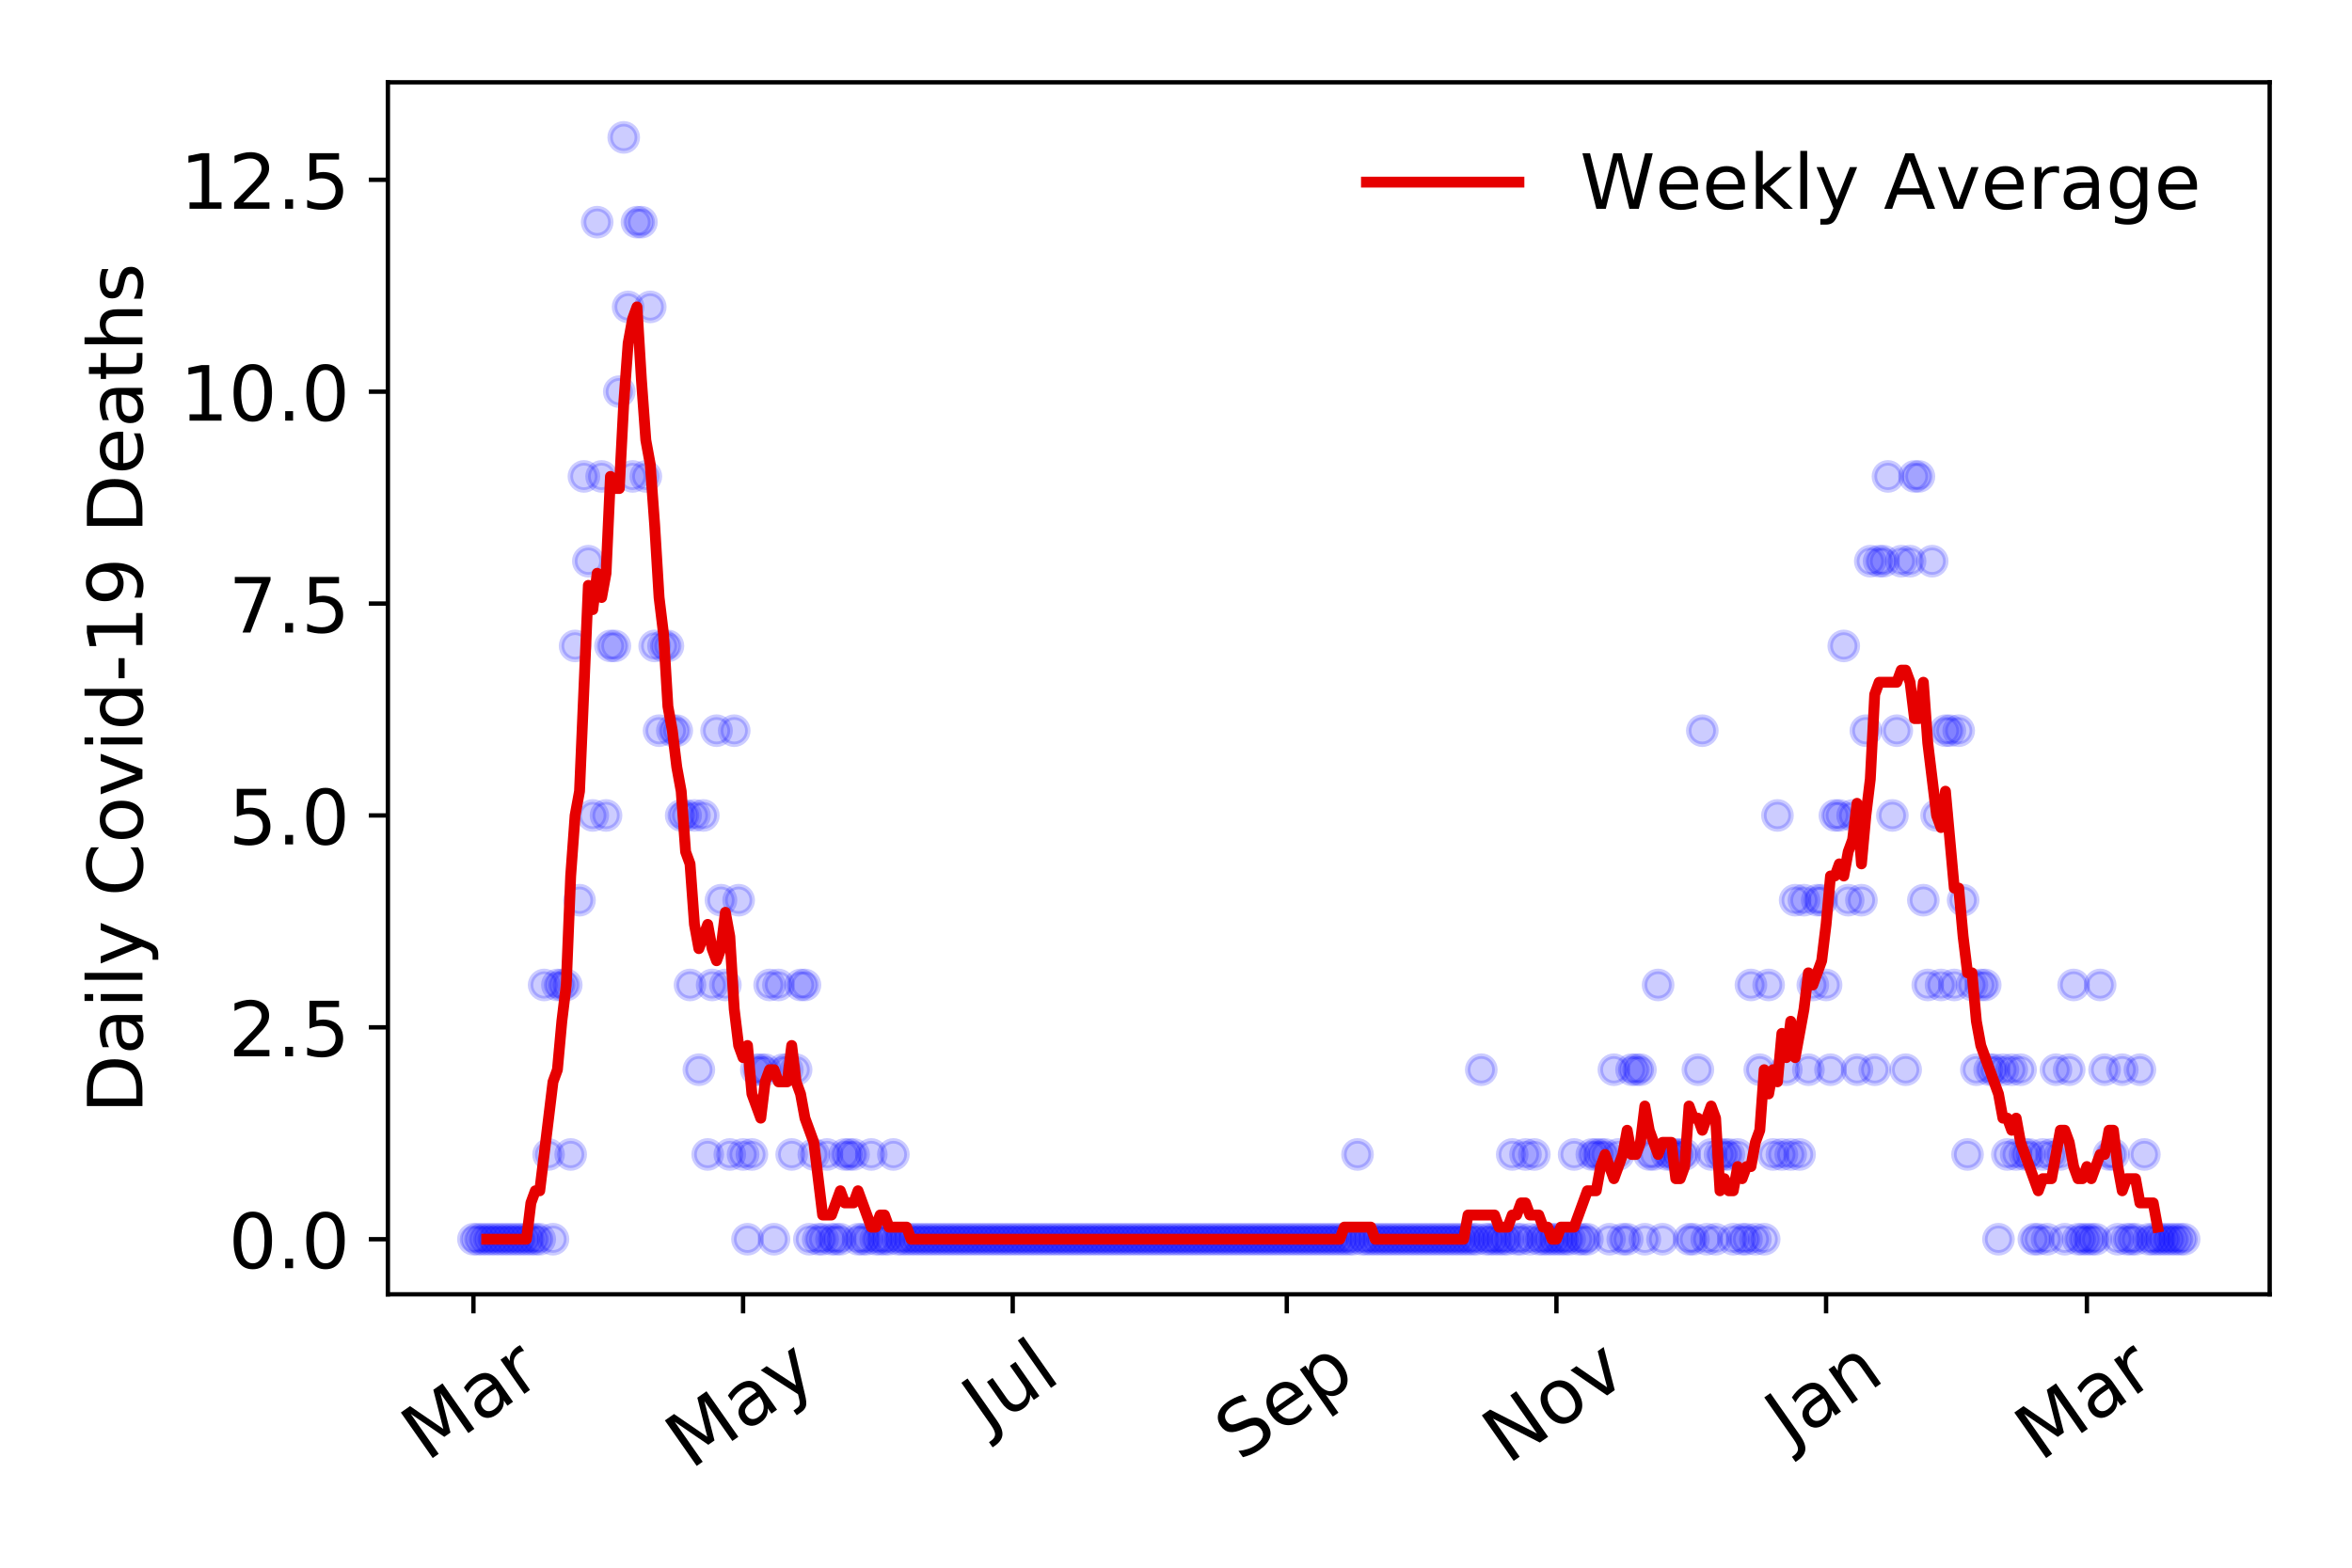 <?xml version="1.0" encoding="utf-8" standalone="no"?>
<!DOCTYPE svg PUBLIC "-//W3C//DTD SVG 1.1//EN"
  "http://www.w3.org/Graphics/SVG/1.1/DTD/svg11.dtd">
<!-- Created with matplotlib (https://matplotlib.org/) -->
<svg height="288pt" version="1.1" viewBox="0 0 432 288" width="432pt" xmlns="http://www.w3.org/2000/svg" xmlns:xlink="http://www.w3.org/1999/xlink">
 <defs>
  <style type="text/css">
*{stroke-linecap:butt;stroke-linejoin:round;}
  </style>
 </defs>
 <g id="figure_1">
  <g id="patch_1">
   <path d="M 0 288 
L 432 288 
L 432 0 
L 0 0 
z
" style="fill:#ffffff;"/>
  </g>
  <g id="axes_1">
   <g id="patch_2">
    <path d="M 71.245 237.778 
L 416.88 237.778 
L 416.88 15.12 
L 71.245 15.12 
z
" style="fill:#ffffff;"/>
   </g>
   <g id="matplotlib.axis_1">
    <g id="xtick_1">
     <g id="line2d_1">
      <defs>
       <path d="M 0 0 
L 0 3.5 
" id="m87f79cc327" style="stroke:#000000;stroke-width:0.8;"/>
      </defs>
      <g>
       <use style="stroke:#000000;stroke-width:0.8;" x="86.956" xlink:href="#m87f79cc327" y="237.778"/>
      </g>
     </g>
     <g id="text_1">
      <!-- Mar -->
      <defs>
       <path d="M 9.812 72.906 
L 24.516 72.906 
L 43.109 23.297 
L 61.812 72.906 
L 76.516 72.906 
L 76.516 0 
L 66.891 0 
L 66.891 64.016 
L 48.094 14.016 
L 38.188 14.016 
L 19.391 64.016 
L 19.391 0 
L 9.812 0 
z
" id="DejaVuSans-77"/>
       <path d="M 34.281 27.484 
Q 23.391 27.484 19.188 25 
Q 14.984 22.516 14.984 16.5 
Q 14.984 11.719 18.141 8.906 
Q 21.297 6.109 26.703 6.109 
Q 34.188 6.109 38.703 11.406 
Q 43.219 16.703 43.219 25.484 
L 43.219 27.484 
z
M 52.203 31.203 
L 52.203 0 
L 43.219 0 
L 43.219 8.297 
Q 40.141 3.328 35.547 0.953 
Q 30.953 -1.422 24.312 -1.422 
Q 15.922 -1.422 10.953 3.297 
Q 6 8.016 6 15.922 
Q 6 25.141 12.172 29.828 
Q 18.359 34.516 30.609 34.516 
L 43.219 34.516 
L 43.219 35.406 
Q 43.219 41.609 39.141 45 
Q 35.062 48.391 27.688 48.391 
Q 23 48.391 18.547 47.266 
Q 14.109 46.141 10.016 43.891 
L 10.016 52.203 
Q 14.938 54.109 19.578 55.047 
Q 24.219 56 28.609 56 
Q 40.484 56 46.344 49.844 
Q 52.203 43.703 52.203 31.203 
z
" id="DejaVuSans-97"/>
       <path d="M 41.109 46.297 
Q 39.594 47.172 37.812 47.578 
Q 36.031 48 33.891 48 
Q 26.266 48 22.188 43.047 
Q 18.109 38.094 18.109 28.812 
L 18.109 0 
L 9.078 0 
L 9.078 54.688 
L 18.109 54.688 
L 18.109 46.188 
Q 20.953 51.172 25.484 53.578 
Q 30.031 56 36.531 56 
Q 37.453 56 38.578 55.875 
Q 39.703 55.766 41.062 55.516 
z
" id="DejaVuSans-114"/>
      </defs>
      <g transform="translate(78.353 268.643)rotate(-35)scale(0.14 -0.14)">
       <use xlink:href="#DejaVuSans-77"/>
       <use x="86.279" xlink:href="#DejaVuSans-97"/>
       <use x="147.559" xlink:href="#DejaVuSans-114"/>
      </g>
     </g>
    </g>
    <g id="xtick_2">
     <g id="line2d_2">
      <g>
       <use style="stroke:#000000;stroke-width:0.8;" x="136.483" xlink:href="#m87f79cc327" y="237.778"/>
      </g>
     </g>
     <g id="text_2">
      <!-- May -->
      <defs>
       <path d="M 32.172 -5.078 
Q 28.375 -14.844 24.75 -17.812 
Q 21.141 -20.797 15.094 -20.797 
L 7.906 -20.797 
L 7.906 -13.281 
L 13.188 -13.281 
Q 16.891 -13.281 18.938 -11.516 
Q 21 -9.766 23.484 -3.219 
L 25.094 0.875 
L 2.984 54.688 
L 12.5 54.688 
L 29.594 11.922 
L 46.688 54.688 
L 56.203 54.688 
z
" id="DejaVuSans-121"/>
      </defs>
      <g transform="translate(126.844 270.094)rotate(-35)scale(0.14 -0.14)">
       <use xlink:href="#DejaVuSans-77"/>
       <use x="86.279" xlink:href="#DejaVuSans-97"/>
       <use x="147.559" xlink:href="#DejaVuSans-121"/>
      </g>
     </g>
    </g>
    <g id="xtick_3">
     <g id="line2d_3">
      <g>
       <use style="stroke:#000000;stroke-width:0.8;" x="186.01" xlink:href="#m87f79cc327" y="237.778"/>
      </g>
     </g>
     <g id="text_3">
      <!-- Jul -->
      <defs>
       <path d="M 9.812 72.906 
L 19.672 72.906 
L 19.672 5.078 
Q 19.672 -8.109 14.672 -14.062 
Q 9.672 -20.016 -1.422 -20.016 
L -5.172 -20.016 
L -5.172 -11.719 
L -2.094 -11.719 
Q 4.438 -11.719 7.125 -8.047 
Q 9.812 -4.391 9.812 5.078 
z
" id="DejaVuSans-74"/>
       <path d="M 8.5 21.578 
L 8.5 54.688 
L 17.484 54.688 
L 17.484 21.922 
Q 17.484 14.156 20.5 10.266 
Q 23.531 6.391 29.594 6.391 
Q 36.859 6.391 41.078 11.031 
Q 45.312 15.672 45.312 23.688 
L 45.312 54.688 
L 54.297 54.688 
L 54.297 0 
L 45.312 0 
L 45.312 8.406 
Q 42.047 3.422 37.719 1 
Q 33.406 -1.422 27.688 -1.422 
Q 18.266 -1.422 13.375 4.438 
Q 8.5 10.297 8.5 21.578 
z
M 31.109 56 
z
" id="DejaVuSans-117"/>
       <path d="M 9.422 75.984 
L 18.406 75.984 
L 18.406 0 
L 9.422 0 
z
" id="DejaVuSans-108"/>
      </defs>
      <g transform="translate(181.307 263.181)rotate(-35)scale(0.14 -0.14)">
       <use xlink:href="#DejaVuSans-74"/>
       <use x="29.492" xlink:href="#DejaVuSans-117"/>
       <use x="92.871" xlink:href="#DejaVuSans-108"/>
      </g>
     </g>
    </g>
    <g id="xtick_4">
     <g id="line2d_4">
      <g>
       <use style="stroke:#000000;stroke-width:0.8;" x="236.349" xlink:href="#m87f79cc327" y="237.778"/>
      </g>
     </g>
     <g id="text_4">
      <!-- Sep -->
      <defs>
       <path d="M 53.516 70.516 
L 53.516 60.891 
Q 47.906 63.578 42.922 64.891 
Q 37.938 66.219 33.297 66.219 
Q 25.25 66.219 20.875 63.094 
Q 16.5 59.969 16.5 54.203 
Q 16.5 49.359 19.406 46.891 
Q 22.312 44.438 30.422 42.922 
L 36.375 41.703 
Q 47.406 39.594 52.656 34.297 
Q 57.906 29 57.906 20.125 
Q 57.906 9.516 50.797 4.047 
Q 43.703 -1.422 29.984 -1.422 
Q 24.812 -1.422 18.969 -0.25 
Q 13.141 0.922 6.891 3.219 
L 6.891 13.375 
Q 12.891 10.016 18.656 8.297 
Q 24.422 6.594 29.984 6.594 
Q 38.422 6.594 43.016 9.906 
Q 47.609 13.234 47.609 19.391 
Q 47.609 24.75 44.312 27.781 
Q 41.016 30.812 33.5 32.328 
L 27.484 33.5 
Q 16.453 35.688 11.516 40.375 
Q 6.594 45.062 6.594 53.422 
Q 6.594 63.094 13.406 68.656 
Q 20.219 74.219 32.172 74.219 
Q 37.312 74.219 42.625 73.281 
Q 47.953 72.359 53.516 70.516 
z
" id="DejaVuSans-83"/>
       <path d="M 56.203 29.594 
L 56.203 25.203 
L 14.891 25.203 
Q 15.484 15.922 20.484 11.062 
Q 25.484 6.203 34.422 6.203 
Q 39.594 6.203 44.453 7.469 
Q 49.312 8.734 54.109 11.281 
L 54.109 2.781 
Q 49.266 0.734 44.188 -0.344 
Q 39.109 -1.422 33.891 -1.422 
Q 20.797 -1.422 13.156 6.188 
Q 5.516 13.812 5.516 26.812 
Q 5.516 40.234 12.766 48.109 
Q 20.016 56 32.328 56 
Q 43.359 56 49.781 48.891 
Q 56.203 41.797 56.203 29.594 
z
M 47.219 32.234 
Q 47.125 39.594 43.094 43.984 
Q 39.062 48.391 32.422 48.391 
Q 24.906 48.391 20.391 44.141 
Q 15.875 39.891 15.188 32.172 
z
" id="DejaVuSans-101"/>
       <path d="M 18.109 8.203 
L 18.109 -20.797 
L 9.078 -20.797 
L 9.078 54.688 
L 18.109 54.688 
L 18.109 46.391 
Q 20.953 51.266 25.266 53.625 
Q 29.594 56 35.594 56 
Q 45.562 56 51.781 48.094 
Q 58.016 40.188 58.016 27.297 
Q 58.016 14.406 51.781 6.484 
Q 45.562 -1.422 35.594 -1.422 
Q 29.594 -1.422 25.266 0.953 
Q 20.953 3.328 18.109 8.203 
z
M 48.688 27.297 
Q 48.688 37.203 44.609 42.844 
Q 40.531 48.484 33.406 48.484 
Q 26.266 48.484 22.188 42.844 
Q 18.109 37.203 18.109 27.297 
Q 18.109 17.391 22.188 11.75 
Q 26.266 6.109 33.406 6.109 
Q 40.531 6.109 44.609 11.75 
Q 48.688 17.391 48.688 27.297 
z
" id="DejaVuSans-112"/>
      </defs>
      <g transform="translate(227.756 268.629)rotate(-35)scale(0.14 -0.14)">
       <use xlink:href="#DejaVuSans-83"/>
       <use x="63.477" xlink:href="#DejaVuSans-101"/>
       <use x="125" xlink:href="#DejaVuSans-112"/>
      </g>
     </g>
    </g>
    <g id="xtick_5">
     <g id="line2d_5">
      <g>
       <use style="stroke:#000000;stroke-width:0.8;" x="285.876" xlink:href="#m87f79cc327" y="237.778"/>
      </g>
     </g>
     <g id="text_5">
      <!-- Nov -->
      <defs>
       <path d="M 9.812 72.906 
L 23.094 72.906 
L 55.422 11.922 
L 55.422 72.906 
L 64.984 72.906 
L 64.984 0 
L 51.703 0 
L 19.391 60.984 
L 19.391 0 
L 9.812 0 
z
" id="DejaVuSans-78"/>
       <path d="M 30.609 48.391 
Q 23.391 48.391 19.188 42.75 
Q 14.984 37.109 14.984 27.297 
Q 14.984 17.484 19.156 11.844 
Q 23.344 6.203 30.609 6.203 
Q 37.797 6.203 41.984 11.859 
Q 46.188 17.531 46.188 27.297 
Q 46.188 37.016 41.984 42.703 
Q 37.797 48.391 30.609 48.391 
z
M 30.609 56 
Q 42.328 56 49.016 48.375 
Q 55.719 40.766 55.719 27.297 
Q 55.719 13.875 49.016 6.219 
Q 42.328 -1.422 30.609 -1.422 
Q 18.844 -1.422 12.172 6.219 
Q 5.516 13.875 5.516 27.297 
Q 5.516 40.766 12.172 48.375 
Q 18.844 56 30.609 56 
z
" id="DejaVuSans-111"/>
       <path d="M 2.984 54.688 
L 12.5 54.688 
L 29.594 8.797 
L 46.688 54.688 
L 56.203 54.688 
L 35.688 0 
L 23.484 0 
z
" id="DejaVuSans-118"/>
      </defs>
      <g transform="translate(276.9 269.166)rotate(-35)scale(0.14 -0.14)">
       <use xlink:href="#DejaVuSans-78"/>
       <use x="74.805" xlink:href="#DejaVuSans-111"/>
       <use x="135.986" xlink:href="#DejaVuSans-118"/>
      </g>
     </g>
    </g>
    <g id="xtick_6">
     <g id="line2d_6">
      <g>
       <use style="stroke:#000000;stroke-width:0.8;" x="335.404" xlink:href="#m87f79cc327" y="237.778"/>
      </g>
     </g>
     <g id="text_6">
      <!-- Jan -->
      <defs>
       <path d="M 54.891 33.016 
L 54.891 0 
L 45.906 0 
L 45.906 32.719 
Q 45.906 40.484 42.875 44.328 
Q 39.844 48.188 33.797 48.188 
Q 26.516 48.188 22.312 43.547 
Q 18.109 38.922 18.109 30.906 
L 18.109 0 
L 9.078 0 
L 9.078 54.688 
L 18.109 54.688 
L 18.109 46.188 
Q 21.344 51.125 25.703 53.562 
Q 30.078 56 35.797 56 
Q 45.219 56 50.047 50.172 
Q 54.891 44.344 54.891 33.016 
z
" id="DejaVuSans-110"/>
      </defs>
      <g transform="translate(328.78 265.871)rotate(-35)scale(0.14 -0.14)">
       <use xlink:href="#DejaVuSans-74"/>
       <use x="29.492" xlink:href="#DejaVuSans-97"/>
       <use x="90.771" xlink:href="#DejaVuSans-110"/>
      </g>
     </g>
    </g>
    <g id="xtick_7">
     <g id="line2d_7">
      <g>
       <use style="stroke:#000000;stroke-width:0.8;" x="383.307" xlink:href="#m87f79cc327" y="237.778"/>
      </g>
     </g>
     <g id="text_7">
      <!-- Mar -->
      <g transform="translate(374.704 268.643)rotate(-35)scale(0.14 -0.14)">
       <use xlink:href="#DejaVuSans-77"/>
       <use x="86.279" xlink:href="#DejaVuSans-97"/>
       <use x="147.559" xlink:href="#DejaVuSans-114"/>
      </g>
     </g>
    </g>
   </g>
   <g id="matplotlib.axis_2">
    <g id="ytick_1">
     <g id="line2d_8">
      <defs>
       <path d="M 0 0 
L -3.5 0 
" id="m6f3f22fc9b" style="stroke:#000000;stroke-width:0.8;"/>
      </defs>
      <g>
       <use style="stroke:#000000;stroke-width:0.8;" x="71.245" xlink:href="#m6f3f22fc9b" y="227.657"/>
      </g>
     </g>
     <g id="text_8">
      <!-- 0.0 -->
      <defs>
       <path d="M 31.781 66.406 
Q 24.172 66.406 20.328 58.906 
Q 16.5 51.422 16.5 36.375 
Q 16.5 21.391 20.328 13.891 
Q 24.172 6.391 31.781 6.391 
Q 39.453 6.391 43.281 13.891 
Q 47.125 21.391 47.125 36.375 
Q 47.125 51.422 43.281 58.906 
Q 39.453 66.406 31.781 66.406 
z
M 31.781 74.219 
Q 44.047 74.219 50.516 64.516 
Q 56.984 54.828 56.984 36.375 
Q 56.984 17.969 50.516 8.266 
Q 44.047 -1.422 31.781 -1.422 
Q 19.531 -1.422 13.062 8.266 
Q 6.594 17.969 6.594 36.375 
Q 6.594 54.828 13.062 64.516 
Q 19.531 74.219 31.781 74.219 
z
" id="DejaVuSans-48"/>
       <path d="M 10.688 12.406 
L 21 12.406 
L 21 0 
L 10.688 0 
z
" id="DejaVuSans-46"/>
      </defs>
      <g transform="translate(41.981 232.976)scale(0.14 -0.14)">
       <use xlink:href="#DejaVuSans-48"/>
       <use x="63.623" xlink:href="#DejaVuSans-46"/>
       <use x="95.41" xlink:href="#DejaVuSans-48"/>
      </g>
     </g>
    </g>
    <g id="ytick_2">
     <g id="line2d_9">
      <g>
       <use style="stroke:#000000;stroke-width:0.8;" x="71.245" xlink:href="#m6f3f22fc9b" y="188.731"/>
      </g>
     </g>
     <g id="text_9">
      <!-- 2.5 -->
      <defs>
       <path d="M 19.188 8.297 
L 53.609 8.297 
L 53.609 0 
L 7.328 0 
L 7.328 8.297 
Q 12.938 14.109 22.625 23.891 
Q 32.328 33.688 34.812 36.531 
Q 39.547 41.844 41.422 45.531 
Q 43.312 49.219 43.312 52.781 
Q 43.312 58.594 39.234 62.25 
Q 35.156 65.922 28.609 65.922 
Q 23.969 65.922 18.812 64.312 
Q 13.672 62.703 7.812 59.422 
L 7.812 69.391 
Q 13.766 71.781 18.938 73 
Q 24.125 74.219 28.422 74.219 
Q 39.75 74.219 46.484 68.547 
Q 53.219 62.891 53.219 53.422 
Q 53.219 48.922 51.531 44.891 
Q 49.859 40.875 45.406 35.406 
Q 44.188 33.984 37.641 27.219 
Q 31.109 20.453 19.188 8.297 
z
" id="DejaVuSans-50"/>
       <path d="M 10.797 72.906 
L 49.516 72.906 
L 49.516 64.594 
L 19.828 64.594 
L 19.828 46.734 
Q 21.969 47.469 24.109 47.828 
Q 26.266 48.188 28.422 48.188 
Q 40.625 48.188 47.75 41.5 
Q 54.891 34.812 54.891 23.391 
Q 54.891 11.625 47.562 5.094 
Q 40.234 -1.422 26.906 -1.422 
Q 22.312 -1.422 17.547 -0.641 
Q 12.797 0.141 7.719 1.703 
L 7.719 11.625 
Q 12.109 9.234 16.797 8.062 
Q 21.484 6.891 26.703 6.891 
Q 35.156 6.891 40.078 11.328 
Q 45.016 15.766 45.016 23.391 
Q 45.016 31 40.078 35.438 
Q 35.156 39.891 26.703 39.891 
Q 22.75 39.891 18.812 39.016 
Q 14.891 38.141 10.797 36.281 
z
" id="DejaVuSans-53"/>
      </defs>
      <g transform="translate(41.981 194.05)scale(0.14 -0.14)">
       <use xlink:href="#DejaVuSans-50"/>
       <use x="63.623" xlink:href="#DejaVuSans-46"/>
       <use x="95.41" xlink:href="#DejaVuSans-53"/>
      </g>
     </g>
    </g>
    <g id="ytick_3">
     <g id="line2d_10">
      <g>
       <use style="stroke:#000000;stroke-width:0.8;" x="71.245" xlink:href="#m6f3f22fc9b" y="149.805"/>
      </g>
     </g>
     <g id="text_10">
      <!-- 5.0 -->
      <g transform="translate(41.981 155.124)scale(0.14 -0.14)">
       <use xlink:href="#DejaVuSans-53"/>
       <use x="63.623" xlink:href="#DejaVuSans-46"/>
       <use x="95.41" xlink:href="#DejaVuSans-48"/>
      </g>
     </g>
    </g>
    <g id="ytick_4">
     <g id="line2d_11">
      <g>
       <use style="stroke:#000000;stroke-width:0.8;" x="71.245" xlink:href="#m6f3f22fc9b" y="110.879"/>
      </g>
     </g>
     <g id="text_11">
      <!-- 7.5 -->
      <defs>
       <path d="M 8.203 72.906 
L 55.078 72.906 
L 55.078 68.703 
L 28.609 0 
L 18.312 0 
L 43.219 64.594 
L 8.203 64.594 
z
" id="DejaVuSans-55"/>
      </defs>
      <g transform="translate(41.981 116.197)scale(0.14 -0.14)">
       <use xlink:href="#DejaVuSans-55"/>
       <use x="63.623" xlink:href="#DejaVuSans-46"/>
       <use x="95.41" xlink:href="#DejaVuSans-53"/>
      </g>
     </g>
    </g>
    <g id="ytick_5">
     <g id="line2d_12">
      <g>
       <use style="stroke:#000000;stroke-width:0.8;" x="71.245" xlink:href="#m6f3f22fc9b" y="71.952"/>
      </g>
     </g>
     <g id="text_12">
      <!-- 10.0 -->
      <defs>
       <path d="M 12.406 8.297 
L 28.516 8.297 
L 28.516 63.922 
L 10.984 60.406 
L 10.984 69.391 
L 28.422 72.906 
L 38.281 72.906 
L 38.281 8.297 
L 54.391 8.297 
L 54.391 0 
L 12.406 0 
z
" id="DejaVuSans-49"/>
      </defs>
      <g transform="translate(33.073 77.271)scale(0.14 -0.14)">
       <use xlink:href="#DejaVuSans-49"/>
       <use x="63.623" xlink:href="#DejaVuSans-48"/>
       <use x="127.246" xlink:href="#DejaVuSans-46"/>
       <use x="159.033" xlink:href="#DejaVuSans-48"/>
      </g>
     </g>
    </g>
    <g id="ytick_6">
     <g id="line2d_13">
      <g>
       <use style="stroke:#000000;stroke-width:0.8;" x="71.245" xlink:href="#m6f3f22fc9b" y="33.026"/>
      </g>
     </g>
     <g id="text_13">
      <!-- 12.5 -->
      <g transform="translate(33.073 38.345)scale(0.14 -0.14)">
       <use xlink:href="#DejaVuSans-49"/>
       <use x="63.623" xlink:href="#DejaVuSans-50"/>
       <use x="127.246" xlink:href="#DejaVuSans-46"/>
       <use x="159.033" xlink:href="#DejaVuSans-53"/>
      </g>
     </g>
    </g>
    <g id="text_14">
     <!-- Daily Covid-19 Deaths -->
     <defs>
      <path d="M 19.672 64.797 
L 19.672 8.109 
L 31.594 8.109 
Q 46.688 8.109 53.688 14.938 
Q 60.688 21.781 60.688 36.531 
Q 60.688 51.172 53.688 57.984 
Q 46.688 64.797 31.594 64.797 
z
M 9.812 72.906 
L 30.078 72.906 
Q 51.266 72.906 61.172 64.094 
Q 71.094 55.281 71.094 36.531 
Q 71.094 17.672 61.125 8.828 
Q 51.172 0 30.078 0 
L 9.812 0 
z
" id="DejaVuSans-68"/>
      <path d="M 9.422 54.688 
L 18.406 54.688 
L 18.406 0 
L 9.422 0 
z
M 9.422 75.984 
L 18.406 75.984 
L 18.406 64.594 
L 9.422 64.594 
z
" id="DejaVuSans-105"/>
      <path id="DejaVuSans-32"/>
      <path d="M 64.406 67.281 
L 64.406 56.891 
Q 59.422 61.531 53.781 63.812 
Q 48.141 66.109 41.797 66.109 
Q 29.297 66.109 22.656 58.469 
Q 16.016 50.828 16.016 36.375 
Q 16.016 21.969 22.656 14.328 
Q 29.297 6.688 41.797 6.688 
Q 48.141 6.688 53.781 8.984 
Q 59.422 11.281 64.406 15.922 
L 64.406 5.609 
Q 59.234 2.094 53.438 0.328 
Q 47.656 -1.422 41.219 -1.422 
Q 24.656 -1.422 15.125 8.703 
Q 5.609 18.844 5.609 36.375 
Q 5.609 53.953 15.125 64.078 
Q 24.656 74.219 41.219 74.219 
Q 47.75 74.219 53.531 72.484 
Q 59.328 70.75 64.406 67.281 
z
" id="DejaVuSans-67"/>
      <path d="M 45.406 46.391 
L 45.406 75.984 
L 54.391 75.984 
L 54.391 0 
L 45.406 0 
L 45.406 8.203 
Q 42.578 3.328 38.25 0.953 
Q 33.938 -1.422 27.875 -1.422 
Q 17.969 -1.422 11.734 6.484 
Q 5.516 14.406 5.516 27.297 
Q 5.516 40.188 11.734 48.094 
Q 17.969 56 27.875 56 
Q 33.938 56 38.25 53.625 
Q 42.578 51.266 45.406 46.391 
z
M 14.797 27.297 
Q 14.797 17.391 18.875 11.75 
Q 22.953 6.109 30.078 6.109 
Q 37.203 6.109 41.297 11.75 
Q 45.406 17.391 45.406 27.297 
Q 45.406 37.203 41.297 42.844 
Q 37.203 48.484 30.078 48.484 
Q 22.953 48.484 18.875 42.844 
Q 14.797 37.203 14.797 27.297 
z
" id="DejaVuSans-100"/>
      <path d="M 4.891 31.391 
L 31.203 31.391 
L 31.203 23.391 
L 4.891 23.391 
z
" id="DejaVuSans-45"/>
      <path d="M 10.984 1.516 
L 10.984 10.5 
Q 14.703 8.734 18.5 7.812 
Q 22.312 6.891 25.984 6.891 
Q 35.75 6.891 40.891 13.453 
Q 46.047 20.016 46.781 33.406 
Q 43.953 29.203 39.594 26.953 
Q 35.25 24.703 29.984 24.703 
Q 19.047 24.703 12.672 31.312 
Q 6.297 37.938 6.297 49.422 
Q 6.297 60.641 12.938 67.422 
Q 19.578 74.219 30.609 74.219 
Q 43.266 74.219 49.922 64.516 
Q 56.594 54.828 56.594 36.375 
Q 56.594 19.141 48.406 8.859 
Q 40.234 -1.422 26.422 -1.422 
Q 22.703 -1.422 18.891 -0.688 
Q 15.094 0.047 10.984 1.516 
z
M 30.609 32.422 
Q 37.25 32.422 41.125 36.953 
Q 45.016 41.5 45.016 49.422 
Q 45.016 57.281 41.125 61.844 
Q 37.25 66.406 30.609 66.406 
Q 23.969 66.406 20.094 61.844 
Q 16.219 57.281 16.219 49.422 
Q 16.219 41.5 20.094 36.953 
Q 23.969 32.422 30.609 32.422 
z
" id="DejaVuSans-57"/>
      <path d="M 18.312 70.219 
L 18.312 54.688 
L 36.812 54.688 
L 36.812 47.703 
L 18.312 47.703 
L 18.312 18.016 
Q 18.312 11.328 20.141 9.422 
Q 21.969 7.516 27.594 7.516 
L 36.812 7.516 
L 36.812 0 
L 27.594 0 
Q 17.188 0 13.234 3.875 
Q 9.281 7.766 9.281 18.016 
L 9.281 47.703 
L 2.688 47.703 
L 2.688 54.688 
L 9.281 54.688 
L 9.281 70.219 
z
" id="DejaVuSans-116"/>
      <path d="M 54.891 33.016 
L 54.891 0 
L 45.906 0 
L 45.906 32.719 
Q 45.906 40.484 42.875 44.328 
Q 39.844 48.188 33.797 48.188 
Q 26.516 48.188 22.312 43.547 
Q 18.109 38.922 18.109 30.906 
L 18.109 0 
L 9.078 0 
L 9.078 75.984 
L 18.109 75.984 
L 18.109 46.188 
Q 21.344 51.125 25.703 53.562 
Q 30.078 56 35.797 56 
Q 45.219 56 50.047 50.172 
Q 54.891 44.344 54.891 33.016 
z
" id="DejaVuSans-104"/>
      <path d="M 44.281 53.078 
L 44.281 44.578 
Q 40.484 46.531 36.375 47.5 
Q 32.281 48.484 27.875 48.484 
Q 21.188 48.484 17.844 46.438 
Q 14.5 44.391 14.5 40.281 
Q 14.5 37.156 16.891 35.375 
Q 19.281 33.594 26.516 31.984 
L 29.594 31.297 
Q 39.156 29.25 43.188 25.516 
Q 47.219 21.781 47.219 15.094 
Q 47.219 7.469 41.188 3.016 
Q 35.156 -1.422 24.609 -1.422 
Q 20.219 -1.422 15.453 -0.562 
Q 10.688 0.297 5.422 2 
L 5.422 11.281 
Q 10.406 8.688 15.234 7.391 
Q 20.062 6.109 24.812 6.109 
Q 31.156 6.109 34.562 8.281 
Q 37.984 10.453 37.984 14.406 
Q 37.984 18.062 35.516 20.016 
Q 33.062 21.969 24.703 23.781 
L 21.578 24.516 
Q 13.234 26.266 9.516 29.906 
Q 5.812 33.547 5.812 39.891 
Q 5.812 47.609 11.281 51.797 
Q 16.75 56 26.812 56 
Q 31.781 56 36.172 55.266 
Q 40.578 54.547 44.281 53.078 
z
" id="DejaVuSans-115"/>
     </defs>
     <g transform="translate(26.162 204.56)rotate(-90)scale(0.14 -0.14)">
      <use xlink:href="#DejaVuSans-68"/>
      <use x="77.002" xlink:href="#DejaVuSans-97"/>
      <use x="138.281" xlink:href="#DejaVuSans-105"/>
      <use x="166.064" xlink:href="#DejaVuSans-108"/>
      <use x="193.848" xlink:href="#DejaVuSans-121"/>
      <use x="253.027" xlink:href="#DejaVuSans-32"/>
      <use x="284.814" xlink:href="#DejaVuSans-67"/>
      <use x="354.639" xlink:href="#DejaVuSans-111"/>
      <use x="415.82" xlink:href="#DejaVuSans-118"/>
      <use x="475" xlink:href="#DejaVuSans-105"/>
      <use x="502.783" xlink:href="#DejaVuSans-100"/>
      <use x="566.26" xlink:href="#DejaVuSans-45"/>
      <use x="602.344" xlink:href="#DejaVuSans-49"/>
      <use x="665.967" xlink:href="#DejaVuSans-57"/>
      <use x="729.59" xlink:href="#DejaVuSans-32"/>
      <use x="761.377" xlink:href="#DejaVuSans-68"/>
      <use x="838.379" xlink:href="#DejaVuSans-101"/>
      <use x="899.902" xlink:href="#DejaVuSans-97"/>
      <use x="961.182" xlink:href="#DejaVuSans-116"/>
      <use x="1000.391" xlink:href="#DejaVuSans-104"/>
      <use x="1063.77" xlink:href="#DejaVuSans-115"/>
     </g>
    </g>
   </g>
   <g id="line2d_14">
    <defs>
     <path d="M 0 2.5 
C 0.663 2.5 1.299 2.237 1.768 1.768 
C 2.237 1.299 2.5 0.663 2.5 0 
C 2.5 -0.663 2.237 -1.299 1.768 -1.768 
C 1.299 -2.237 0.663 -2.5 0 -2.5 
C -0.663 -2.5 -1.299 -2.237 -1.768 -1.768 
C -2.237 -1.299 -2.5 -0.663 -2.5 0 
C -2.5 0.663 -2.237 1.299 -1.768 1.768 
C -1.299 2.237 -0.663 2.5 0 2.5 
z
" id="m7c89f5dfd5" style="stroke:#0000ff;stroke-opacity:0.2;"/>
    </defs>
    <g clip-path="url(#p6e9c34dbda)">
     <use style="fill:#0000ff;fill-opacity:0.2;stroke:#0000ff;stroke-opacity:0.2;" x="86.956" xlink:href="#m7c89f5dfd5" y="227.657"/>
     <use style="fill:#0000ff;fill-opacity:0.2;stroke:#0000ff;stroke-opacity:0.2;" x="87.768" xlink:href="#m7c89f5dfd5" y="227.657"/>
     <use style="fill:#0000ff;fill-opacity:0.2;stroke:#0000ff;stroke-opacity:0.2;" x="88.58" xlink:href="#m7c89f5dfd5" y="227.657"/>
     <use style="fill:#0000ff;fill-opacity:0.2;stroke:#0000ff;stroke-opacity:0.2;" x="89.391" xlink:href="#m7c89f5dfd5" y="227.657"/>
     <use style="fill:#0000ff;fill-opacity:0.2;stroke:#0000ff;stroke-opacity:0.2;" x="90.203" xlink:href="#m7c89f5dfd5" y="227.657"/>
     <use style="fill:#0000ff;fill-opacity:0.2;stroke:#0000ff;stroke-opacity:0.2;" x="91.015" xlink:href="#m7c89f5dfd5" y="227.657"/>
     <use style="fill:#0000ff;fill-opacity:0.2;stroke:#0000ff;stroke-opacity:0.2;" x="91.827" xlink:href="#m7c89f5dfd5" y="227.657"/>
     <use style="fill:#0000ff;fill-opacity:0.2;stroke:#0000ff;stroke-opacity:0.2;" x="92.639" xlink:href="#m7c89f5dfd5" y="227.657"/>
     <use style="fill:#0000ff;fill-opacity:0.2;stroke:#0000ff;stroke-opacity:0.2;" x="93.451" xlink:href="#m7c89f5dfd5" y="227.657"/>
     <use style="fill:#0000ff;fill-opacity:0.2;stroke:#0000ff;stroke-opacity:0.2;" x="94.263" xlink:href="#m7c89f5dfd5" y="227.657"/>
     <use style="fill:#0000ff;fill-opacity:0.2;stroke:#0000ff;stroke-opacity:0.2;" x="95.075" xlink:href="#m7c89f5dfd5" y="227.657"/>
     <use style="fill:#0000ff;fill-opacity:0.2;stroke:#0000ff;stroke-opacity:0.2;" x="95.887" xlink:href="#m7c89f5dfd5" y="227.657"/>
     <use style="fill:#0000ff;fill-opacity:0.2;stroke:#0000ff;stroke-opacity:0.2;" x="96.699" xlink:href="#m7c89f5dfd5" y="227.657"/>
     <use style="fill:#0000ff;fill-opacity:0.2;stroke:#0000ff;stroke-opacity:0.2;" x="97.511" xlink:href="#m7c89f5dfd5" y="227.657"/>
     <use style="fill:#0000ff;fill-opacity:0.2;stroke:#0000ff;stroke-opacity:0.2;" x="98.323" xlink:href="#m7c89f5dfd5" y="227.657"/>
     <use style="fill:#0000ff;fill-opacity:0.2;stroke:#0000ff;stroke-opacity:0.2;" x="99.135" xlink:href="#m7c89f5dfd5" y="227.657"/>
     <use style="fill:#0000ff;fill-opacity:0.2;stroke:#0000ff;stroke-opacity:0.2;" x="99.946" xlink:href="#m7c89f5dfd5" y="180.946"/>
     <use style="fill:#0000ff;fill-opacity:0.2;stroke:#0000ff;stroke-opacity:0.2;" x="100.758" xlink:href="#m7c89f5dfd5" y="212.087"/>
     <use style="fill:#0000ff;fill-opacity:0.2;stroke:#0000ff;stroke-opacity:0.2;" x="101.57" xlink:href="#m7c89f5dfd5" y="227.657"/>
     <use style="fill:#0000ff;fill-opacity:0.2;stroke:#0000ff;stroke-opacity:0.2;" x="102.382" xlink:href="#m7c89f5dfd5" y="180.946"/>
     <use style="fill:#0000ff;fill-opacity:0.2;stroke:#0000ff;stroke-opacity:0.2;" x="103.194" xlink:href="#m7c89f5dfd5" y="180.946"/>
     <use style="fill:#0000ff;fill-opacity:0.2;stroke:#0000ff;stroke-opacity:0.2;" x="104.006" xlink:href="#m7c89f5dfd5" y="180.946"/>
     <use style="fill:#0000ff;fill-opacity:0.2;stroke:#0000ff;stroke-opacity:0.2;" x="104.818" xlink:href="#m7c89f5dfd5" y="212.087"/>
     <use style="fill:#0000ff;fill-opacity:0.2;stroke:#0000ff;stroke-opacity:0.2;" x="105.63" xlink:href="#m7c89f5dfd5" y="118.664"/>
     <use style="fill:#0000ff;fill-opacity:0.2;stroke:#0000ff;stroke-opacity:0.2;" x="106.442" xlink:href="#m7c89f5dfd5" y="165.375"/>
     <use style="fill:#0000ff;fill-opacity:0.2;stroke:#0000ff;stroke-opacity:0.2;" x="107.254" xlink:href="#m7c89f5dfd5" y="87.523"/>
     <use style="fill:#0000ff;fill-opacity:0.2;stroke:#0000ff;stroke-opacity:0.2;" x="108.066" xlink:href="#m7c89f5dfd5" y="103.093"/>
     <use style="fill:#0000ff;fill-opacity:0.2;stroke:#0000ff;stroke-opacity:0.2;" x="108.878" xlink:href="#m7c89f5dfd5" y="149.805"/>
     <use style="fill:#0000ff;fill-opacity:0.2;stroke:#0000ff;stroke-opacity:0.2;" x="109.689" xlink:href="#m7c89f5dfd5" y="40.811"/>
     <use style="fill:#0000ff;fill-opacity:0.2;stroke:#0000ff;stroke-opacity:0.2;" x="110.501" xlink:href="#m7c89f5dfd5" y="87.523"/>
     <use style="fill:#0000ff;fill-opacity:0.2;stroke:#0000ff;stroke-opacity:0.2;" x="111.313" xlink:href="#m7c89f5dfd5" y="149.805"/>
     <use style="fill:#0000ff;fill-opacity:0.2;stroke:#0000ff;stroke-opacity:0.2;" x="112.125" xlink:href="#m7c89f5dfd5" y="118.664"/>
     <use style="fill:#0000ff;fill-opacity:0.2;stroke:#0000ff;stroke-opacity:0.2;" x="112.937" xlink:href="#m7c89f5dfd5" y="118.664"/>
     <use style="fill:#0000ff;fill-opacity:0.2;stroke:#0000ff;stroke-opacity:0.2;" x="113.749" xlink:href="#m7c89f5dfd5" y="71.952"/>
     <use style="fill:#0000ff;fill-opacity:0.2;stroke:#0000ff;stroke-opacity:0.2;" x="114.561" xlink:href="#m7c89f5dfd5" y="25.241"/>
     <use style="fill:#0000ff;fill-opacity:0.2;stroke:#0000ff;stroke-opacity:0.2;" x="115.373" xlink:href="#m7c89f5dfd5" y="56.382"/>
     <use style="fill:#0000ff;fill-opacity:0.2;stroke:#0000ff;stroke-opacity:0.2;" x="116.185" xlink:href="#m7c89f5dfd5" y="87.523"/>
     <use style="fill:#0000ff;fill-opacity:0.2;stroke:#0000ff;stroke-opacity:0.2;" x="116.997" xlink:href="#m7c89f5dfd5" y="40.811"/>
     <use style="fill:#0000ff;fill-opacity:0.2;stroke:#0000ff;stroke-opacity:0.2;" x="117.809" xlink:href="#m7c89f5dfd5" y="40.811"/>
     <use style="fill:#0000ff;fill-opacity:0.2;stroke:#0000ff;stroke-opacity:0.2;" x="118.621" xlink:href="#m7c89f5dfd5" y="87.523"/>
     <use style="fill:#0000ff;fill-opacity:0.2;stroke:#0000ff;stroke-opacity:0.2;" x="119.433" xlink:href="#m7c89f5dfd5" y="56.382"/>
     <use style="fill:#0000ff;fill-opacity:0.2;stroke:#0000ff;stroke-opacity:0.2;" x="120.244" xlink:href="#m7c89f5dfd5" y="118.664"/>
     <use style="fill:#0000ff;fill-opacity:0.2;stroke:#0000ff;stroke-opacity:0.2;" x="121.056" xlink:href="#m7c89f5dfd5" y="134.234"/>
     <use style="fill:#0000ff;fill-opacity:0.2;stroke:#0000ff;stroke-opacity:0.2;" x="121.868" xlink:href="#m7c89f5dfd5" y="118.664"/>
     <use style="fill:#0000ff;fill-opacity:0.2;stroke:#0000ff;stroke-opacity:0.2;" x="122.68" xlink:href="#m7c89f5dfd5" y="118.664"/>
     <use style="fill:#0000ff;fill-opacity:0.2;stroke:#0000ff;stroke-opacity:0.2;" x="123.492" xlink:href="#m7c89f5dfd5" y="134.234"/>
     <use style="fill:#0000ff;fill-opacity:0.2;stroke:#0000ff;stroke-opacity:0.2;" x="124.304" xlink:href="#m7c89f5dfd5" y="134.234"/>
     <use style="fill:#0000ff;fill-opacity:0.2;stroke:#0000ff;stroke-opacity:0.2;" x="125.116" xlink:href="#m7c89f5dfd5" y="149.805"/>
     <use style="fill:#0000ff;fill-opacity:0.2;stroke:#0000ff;stroke-opacity:0.2;" x="125.928" xlink:href="#m7c89f5dfd5" y="149.805"/>
     <use style="fill:#0000ff;fill-opacity:0.2;stroke:#0000ff;stroke-opacity:0.2;" x="126.74" xlink:href="#m7c89f5dfd5" y="180.946"/>
     <use style="fill:#0000ff;fill-opacity:0.2;stroke:#0000ff;stroke-opacity:0.2;" x="127.552" xlink:href="#m7c89f5dfd5" y="149.805"/>
     <use style="fill:#0000ff;fill-opacity:0.2;stroke:#0000ff;stroke-opacity:0.2;" x="128.364" xlink:href="#m7c89f5dfd5" y="196.516"/>
     <use style="fill:#0000ff;fill-opacity:0.2;stroke:#0000ff;stroke-opacity:0.2;" x="129.176" xlink:href="#m7c89f5dfd5" y="149.805"/>
     <use style="fill:#0000ff;fill-opacity:0.2;stroke:#0000ff;stroke-opacity:0.2;" x="129.988" xlink:href="#m7c89f5dfd5" y="212.087"/>
     <use style="fill:#0000ff;fill-opacity:0.2;stroke:#0000ff;stroke-opacity:0.2;" x="130.799" xlink:href="#m7c89f5dfd5" y="180.946"/>
     <use style="fill:#0000ff;fill-opacity:0.2;stroke:#0000ff;stroke-opacity:0.2;" x="131.611" xlink:href="#m7c89f5dfd5" y="134.234"/>
     <use style="fill:#0000ff;fill-opacity:0.2;stroke:#0000ff;stroke-opacity:0.2;" x="132.423" xlink:href="#m7c89f5dfd5" y="165.375"/>
     <use style="fill:#0000ff;fill-opacity:0.2;stroke:#0000ff;stroke-opacity:0.2;" x="133.235" xlink:href="#m7c89f5dfd5" y="180.946"/>
     <use style="fill:#0000ff;fill-opacity:0.2;stroke:#0000ff;stroke-opacity:0.2;" x="134.047" xlink:href="#m7c89f5dfd5" y="212.087"/>
     <use style="fill:#0000ff;fill-opacity:0.2;stroke:#0000ff;stroke-opacity:0.2;" x="134.859" xlink:href="#m7c89f5dfd5" y="134.234"/>
     <use style="fill:#0000ff;fill-opacity:0.2;stroke:#0000ff;stroke-opacity:0.2;" x="135.671" xlink:href="#m7c89f5dfd5" y="165.375"/>
     <use style="fill:#0000ff;fill-opacity:0.2;stroke:#0000ff;stroke-opacity:0.2;" x="136.483" xlink:href="#m7c89f5dfd5" y="212.087"/>
     <use style="fill:#0000ff;fill-opacity:0.2;stroke:#0000ff;stroke-opacity:0.2;" x="137.295" xlink:href="#m7c89f5dfd5" y="227.657"/>
     <use style="fill:#0000ff;fill-opacity:0.2;stroke:#0000ff;stroke-opacity:0.2;" x="138.107" xlink:href="#m7c89f5dfd5" y="212.087"/>
     <use style="fill:#0000ff;fill-opacity:0.2;stroke:#0000ff;stroke-opacity:0.2;" x="138.919" xlink:href="#m7c89f5dfd5" y="196.516"/>
     <use style="fill:#0000ff;fill-opacity:0.2;stroke:#0000ff;stroke-opacity:0.2;" x="139.731" xlink:href="#m7c89f5dfd5" y="196.516"/>
     <use style="fill:#0000ff;fill-opacity:0.2;stroke:#0000ff;stroke-opacity:0.2;" x="140.543" xlink:href="#m7c89f5dfd5" y="196.516"/>
     <use style="fill:#0000ff;fill-opacity:0.2;stroke:#0000ff;stroke-opacity:0.2;" x="141.354" xlink:href="#m7c89f5dfd5" y="180.946"/>
     <use style="fill:#0000ff;fill-opacity:0.2;stroke:#0000ff;stroke-opacity:0.2;" x="142.166" xlink:href="#m7c89f5dfd5" y="227.657"/>
     <use style="fill:#0000ff;fill-opacity:0.2;stroke:#0000ff;stroke-opacity:0.2;" x="142.978" xlink:href="#m7c89f5dfd5" y="180.946"/>
     <use style="fill:#0000ff;fill-opacity:0.2;stroke:#0000ff;stroke-opacity:0.2;" x="143.79" xlink:href="#m7c89f5dfd5" y="196.516"/>
     <use style="fill:#0000ff;fill-opacity:0.2;stroke:#0000ff;stroke-opacity:0.2;" x="144.602" xlink:href="#m7c89f5dfd5" y="196.516"/>
     <use style="fill:#0000ff;fill-opacity:0.2;stroke:#0000ff;stroke-opacity:0.2;" x="145.414" xlink:href="#m7c89f5dfd5" y="212.087"/>
     <use style="fill:#0000ff;fill-opacity:0.2;stroke:#0000ff;stroke-opacity:0.2;" x="146.226" xlink:href="#m7c89f5dfd5" y="196.516"/>
     <use style="fill:#0000ff;fill-opacity:0.2;stroke:#0000ff;stroke-opacity:0.2;" x="147.038" xlink:href="#m7c89f5dfd5" y="180.946"/>
     <use style="fill:#0000ff;fill-opacity:0.2;stroke:#0000ff;stroke-opacity:0.2;" x="147.85" xlink:href="#m7c89f5dfd5" y="180.946"/>
     <use style="fill:#0000ff;fill-opacity:0.2;stroke:#0000ff;stroke-opacity:0.2;" x="148.662" xlink:href="#m7c89f5dfd5" y="227.657"/>
     <use style="fill:#0000ff;fill-opacity:0.2;stroke:#0000ff;stroke-opacity:0.2;" x="149.474" xlink:href="#m7c89f5dfd5" y="212.087"/>
     <use style="fill:#0000ff;fill-opacity:0.2;stroke:#0000ff;stroke-opacity:0.2;" x="150.286" xlink:href="#m7c89f5dfd5" y="227.657"/>
     <use style="fill:#0000ff;fill-opacity:0.2;stroke:#0000ff;stroke-opacity:0.2;" x="151.097" xlink:href="#m7c89f5dfd5" y="227.657"/>
     <use style="fill:#0000ff;fill-opacity:0.2;stroke:#0000ff;stroke-opacity:0.2;" x="151.909" xlink:href="#m7c89f5dfd5" y="212.087"/>
     <use style="fill:#0000ff;fill-opacity:0.2;stroke:#0000ff;stroke-opacity:0.2;" x="152.721" xlink:href="#m7c89f5dfd5" y="227.657"/>
     <use style="fill:#0000ff;fill-opacity:0.2;stroke:#0000ff;stroke-opacity:0.2;" x="153.533" xlink:href="#m7c89f5dfd5" y="227.657"/>
     <use style="fill:#0000ff;fill-opacity:0.2;stroke:#0000ff;stroke-opacity:0.2;" x="154.345" xlink:href="#m7c89f5dfd5" y="227.657"/>
     <use style="fill:#0000ff;fill-opacity:0.2;stroke:#0000ff;stroke-opacity:0.2;" x="155.157" xlink:href="#m7c89f5dfd5" y="212.087"/>
     <use style="fill:#0000ff;fill-opacity:0.2;stroke:#0000ff;stroke-opacity:0.2;" x="155.969" xlink:href="#m7c89f5dfd5" y="212.087"/>
     <use style="fill:#0000ff;fill-opacity:0.2;stroke:#0000ff;stroke-opacity:0.2;" x="156.781" xlink:href="#m7c89f5dfd5" y="212.087"/>
     <use style="fill:#0000ff;fill-opacity:0.2;stroke:#0000ff;stroke-opacity:0.2;" x="157.593" xlink:href="#m7c89f5dfd5" y="227.657"/>
     <use style="fill:#0000ff;fill-opacity:0.2;stroke:#0000ff;stroke-opacity:0.2;" x="158.405" xlink:href="#m7c89f5dfd5" y="227.657"/>
     <use style="fill:#0000ff;fill-opacity:0.2;stroke:#0000ff;stroke-opacity:0.2;" x="159.217" xlink:href="#m7c89f5dfd5" y="227.657"/>
     <use style="fill:#0000ff;fill-opacity:0.2;stroke:#0000ff;stroke-opacity:0.2;" x="160.029" xlink:href="#m7c89f5dfd5" y="212.087"/>
     <use style="fill:#0000ff;fill-opacity:0.2;stroke:#0000ff;stroke-opacity:0.2;" x="160.841" xlink:href="#m7c89f5dfd5" y="227.657"/>
     <use style="fill:#0000ff;fill-opacity:0.2;stroke:#0000ff;stroke-opacity:0.2;" x="161.652" xlink:href="#m7c89f5dfd5" y="227.657"/>
     <use style="fill:#0000ff;fill-opacity:0.2;stroke:#0000ff;stroke-opacity:0.2;" x="162.464" xlink:href="#m7c89f5dfd5" y="227.657"/>
     <use style="fill:#0000ff;fill-opacity:0.2;stroke:#0000ff;stroke-opacity:0.2;" x="163.276" xlink:href="#m7c89f5dfd5" y="227.657"/>
     <use style="fill:#0000ff;fill-opacity:0.2;stroke:#0000ff;stroke-opacity:0.2;" x="164.088" xlink:href="#m7c89f5dfd5" y="212.087"/>
     <use style="fill:#0000ff;fill-opacity:0.2;stroke:#0000ff;stroke-opacity:0.2;" x="164.9" xlink:href="#m7c89f5dfd5" y="227.657"/>
     <use style="fill:#0000ff;fill-opacity:0.2;stroke:#0000ff;stroke-opacity:0.2;" x="165.712" xlink:href="#m7c89f5dfd5" y="227.657"/>
     <use style="fill:#0000ff;fill-opacity:0.2;stroke:#0000ff;stroke-opacity:0.2;" x="166.524" xlink:href="#m7c89f5dfd5" y="227.657"/>
     <use style="fill:#0000ff;fill-opacity:0.2;stroke:#0000ff;stroke-opacity:0.2;" x="167.336" xlink:href="#m7c89f5dfd5" y="227.657"/>
     <use style="fill:#0000ff;fill-opacity:0.2;stroke:#0000ff;stroke-opacity:0.2;" x="168.148" xlink:href="#m7c89f5dfd5" y="227.657"/>
     <use style="fill:#0000ff;fill-opacity:0.2;stroke:#0000ff;stroke-opacity:0.2;" x="168.96" xlink:href="#m7c89f5dfd5" y="227.657"/>
     <use style="fill:#0000ff;fill-opacity:0.2;stroke:#0000ff;stroke-opacity:0.2;" x="169.772" xlink:href="#m7c89f5dfd5" y="227.657"/>
     <use style="fill:#0000ff;fill-opacity:0.2;stroke:#0000ff;stroke-opacity:0.2;" x="170.584" xlink:href="#m7c89f5dfd5" y="227.657"/>
     <use style="fill:#0000ff;fill-opacity:0.2;stroke:#0000ff;stroke-opacity:0.2;" x="171.396" xlink:href="#m7c89f5dfd5" y="227.657"/>
     <use style="fill:#0000ff;fill-opacity:0.2;stroke:#0000ff;stroke-opacity:0.2;" x="172.207" xlink:href="#m7c89f5dfd5" y="227.657"/>
     <use style="fill:#0000ff;fill-opacity:0.2;stroke:#0000ff;stroke-opacity:0.2;" x="173.019" xlink:href="#m7c89f5dfd5" y="227.657"/>
     <use style="fill:#0000ff;fill-opacity:0.2;stroke:#0000ff;stroke-opacity:0.2;" x="173.831" xlink:href="#m7c89f5dfd5" y="227.657"/>
     <use style="fill:#0000ff;fill-opacity:0.2;stroke:#0000ff;stroke-opacity:0.2;" x="174.643" xlink:href="#m7c89f5dfd5" y="227.657"/>
     <use style="fill:#0000ff;fill-opacity:0.2;stroke:#0000ff;stroke-opacity:0.2;" x="175.455" xlink:href="#m7c89f5dfd5" y="227.657"/>
     <use style="fill:#0000ff;fill-opacity:0.2;stroke:#0000ff;stroke-opacity:0.2;" x="176.267" xlink:href="#m7c89f5dfd5" y="227.657"/>
     <use style="fill:#0000ff;fill-opacity:0.2;stroke:#0000ff;stroke-opacity:0.2;" x="177.079" xlink:href="#m7c89f5dfd5" y="227.657"/>
     <use style="fill:#0000ff;fill-opacity:0.2;stroke:#0000ff;stroke-opacity:0.2;" x="177.891" xlink:href="#m7c89f5dfd5" y="227.657"/>
     <use style="fill:#0000ff;fill-opacity:0.2;stroke:#0000ff;stroke-opacity:0.2;" x="178.703" xlink:href="#m7c89f5dfd5" y="227.657"/>
     <use style="fill:#0000ff;fill-opacity:0.2;stroke:#0000ff;stroke-opacity:0.2;" x="179.515" xlink:href="#m7c89f5dfd5" y="227.657"/>
     <use style="fill:#0000ff;fill-opacity:0.2;stroke:#0000ff;stroke-opacity:0.2;" x="180.327" xlink:href="#m7c89f5dfd5" y="227.657"/>
     <use style="fill:#0000ff;fill-opacity:0.2;stroke:#0000ff;stroke-opacity:0.2;" x="181.139" xlink:href="#m7c89f5dfd5" y="227.657"/>
     <use style="fill:#0000ff;fill-opacity:0.2;stroke:#0000ff;stroke-opacity:0.2;" x="181.951" xlink:href="#m7c89f5dfd5" y="227.657"/>
     <use style="fill:#0000ff;fill-opacity:0.2;stroke:#0000ff;stroke-opacity:0.2;" x="182.762" xlink:href="#m7c89f5dfd5" y="227.657"/>
     <use style="fill:#0000ff;fill-opacity:0.2;stroke:#0000ff;stroke-opacity:0.2;" x="183.574" xlink:href="#m7c89f5dfd5" y="227.657"/>
     <use style="fill:#0000ff;fill-opacity:0.2;stroke:#0000ff;stroke-opacity:0.2;" x="184.386" xlink:href="#m7c89f5dfd5" y="227.657"/>
     <use style="fill:#0000ff;fill-opacity:0.2;stroke:#0000ff;stroke-opacity:0.2;" x="185.198" xlink:href="#m7c89f5dfd5" y="227.657"/>
     <use style="fill:#0000ff;fill-opacity:0.2;stroke:#0000ff;stroke-opacity:0.2;" x="186.01" xlink:href="#m7c89f5dfd5" y="227.657"/>
     <use style="fill:#0000ff;fill-opacity:0.2;stroke:#0000ff;stroke-opacity:0.2;" x="186.822" xlink:href="#m7c89f5dfd5" y="227.657"/>
     <use style="fill:#0000ff;fill-opacity:0.2;stroke:#0000ff;stroke-opacity:0.2;" x="187.634" xlink:href="#m7c89f5dfd5" y="227.657"/>
     <use style="fill:#0000ff;fill-opacity:0.2;stroke:#0000ff;stroke-opacity:0.2;" x="188.446" xlink:href="#m7c89f5dfd5" y="227.657"/>
     <use style="fill:#0000ff;fill-opacity:0.2;stroke:#0000ff;stroke-opacity:0.2;" x="189.258" xlink:href="#m7c89f5dfd5" y="227.657"/>
     <use style="fill:#0000ff;fill-opacity:0.2;stroke:#0000ff;stroke-opacity:0.2;" x="190.07" xlink:href="#m7c89f5dfd5" y="227.657"/>
     <use style="fill:#0000ff;fill-opacity:0.2;stroke:#0000ff;stroke-opacity:0.2;" x="190.882" xlink:href="#m7c89f5dfd5" y="227.657"/>
     <use style="fill:#0000ff;fill-opacity:0.2;stroke:#0000ff;stroke-opacity:0.2;" x="191.694" xlink:href="#m7c89f5dfd5" y="227.657"/>
     <use style="fill:#0000ff;fill-opacity:0.2;stroke:#0000ff;stroke-opacity:0.2;" x="192.505" xlink:href="#m7c89f5dfd5" y="227.657"/>
     <use style="fill:#0000ff;fill-opacity:0.2;stroke:#0000ff;stroke-opacity:0.2;" x="193.317" xlink:href="#m7c89f5dfd5" y="227.657"/>
     <use style="fill:#0000ff;fill-opacity:0.2;stroke:#0000ff;stroke-opacity:0.2;" x="194.129" xlink:href="#m7c89f5dfd5" y="227.657"/>
     <use style="fill:#0000ff;fill-opacity:0.2;stroke:#0000ff;stroke-opacity:0.2;" x="194.941" xlink:href="#m7c89f5dfd5" y="227.657"/>
     <use style="fill:#0000ff;fill-opacity:0.2;stroke:#0000ff;stroke-opacity:0.2;" x="195.753" xlink:href="#m7c89f5dfd5" y="227.657"/>
     <use style="fill:#0000ff;fill-opacity:0.2;stroke:#0000ff;stroke-opacity:0.2;" x="196.565" xlink:href="#m7c89f5dfd5" y="227.657"/>
     <use style="fill:#0000ff;fill-opacity:0.2;stroke:#0000ff;stroke-opacity:0.2;" x="197.377" xlink:href="#m7c89f5dfd5" y="227.657"/>
     <use style="fill:#0000ff;fill-opacity:0.2;stroke:#0000ff;stroke-opacity:0.2;" x="198.189" xlink:href="#m7c89f5dfd5" y="227.657"/>
     <use style="fill:#0000ff;fill-opacity:0.2;stroke:#0000ff;stroke-opacity:0.2;" x="199.001" xlink:href="#m7c89f5dfd5" y="227.657"/>
     <use style="fill:#0000ff;fill-opacity:0.2;stroke:#0000ff;stroke-opacity:0.2;" x="199.813" xlink:href="#m7c89f5dfd5" y="227.657"/>
     <use style="fill:#0000ff;fill-opacity:0.2;stroke:#0000ff;stroke-opacity:0.2;" x="200.625" xlink:href="#m7c89f5dfd5" y="227.657"/>
     <use style="fill:#0000ff;fill-opacity:0.2;stroke:#0000ff;stroke-opacity:0.2;" x="201.437" xlink:href="#m7c89f5dfd5" y="227.657"/>
     <use style="fill:#0000ff;fill-opacity:0.2;stroke:#0000ff;stroke-opacity:0.2;" x="202.249" xlink:href="#m7c89f5dfd5" y="227.657"/>
     <use style="fill:#0000ff;fill-opacity:0.2;stroke:#0000ff;stroke-opacity:0.2;" x="203.06" xlink:href="#m7c89f5dfd5" y="227.657"/>
     <use style="fill:#0000ff;fill-opacity:0.2;stroke:#0000ff;stroke-opacity:0.2;" x="203.872" xlink:href="#m7c89f5dfd5" y="227.657"/>
     <use style="fill:#0000ff;fill-opacity:0.2;stroke:#0000ff;stroke-opacity:0.2;" x="204.684" xlink:href="#m7c89f5dfd5" y="227.657"/>
     <use style="fill:#0000ff;fill-opacity:0.2;stroke:#0000ff;stroke-opacity:0.2;" x="205.496" xlink:href="#m7c89f5dfd5" y="227.657"/>
     <use style="fill:#0000ff;fill-opacity:0.2;stroke:#0000ff;stroke-opacity:0.2;" x="206.308" xlink:href="#m7c89f5dfd5" y="227.657"/>
     <use style="fill:#0000ff;fill-opacity:0.2;stroke:#0000ff;stroke-opacity:0.2;" x="207.12" xlink:href="#m7c89f5dfd5" y="227.657"/>
     <use style="fill:#0000ff;fill-opacity:0.2;stroke:#0000ff;stroke-opacity:0.2;" x="207.932" xlink:href="#m7c89f5dfd5" y="227.657"/>
     <use style="fill:#0000ff;fill-opacity:0.2;stroke:#0000ff;stroke-opacity:0.2;" x="208.744" xlink:href="#m7c89f5dfd5" y="227.657"/>
     <use style="fill:#0000ff;fill-opacity:0.2;stroke:#0000ff;stroke-opacity:0.2;" x="209.556" xlink:href="#m7c89f5dfd5" y="227.657"/>
     <use style="fill:#0000ff;fill-opacity:0.2;stroke:#0000ff;stroke-opacity:0.2;" x="210.368" xlink:href="#m7c89f5dfd5" y="227.657"/>
     <use style="fill:#0000ff;fill-opacity:0.2;stroke:#0000ff;stroke-opacity:0.2;" x="211.18" xlink:href="#m7c89f5dfd5" y="227.657"/>
     <use style="fill:#0000ff;fill-opacity:0.2;stroke:#0000ff;stroke-opacity:0.2;" x="211.992" xlink:href="#m7c89f5dfd5" y="227.657"/>
     <use style="fill:#0000ff;fill-opacity:0.2;stroke:#0000ff;stroke-opacity:0.2;" x="212.804" xlink:href="#m7c89f5dfd5" y="227.657"/>
     <use style="fill:#0000ff;fill-opacity:0.2;stroke:#0000ff;stroke-opacity:0.2;" x="213.615" xlink:href="#m7c89f5dfd5" y="227.657"/>
     <use style="fill:#0000ff;fill-opacity:0.2;stroke:#0000ff;stroke-opacity:0.2;" x="214.427" xlink:href="#m7c89f5dfd5" y="227.657"/>
     <use style="fill:#0000ff;fill-opacity:0.2;stroke:#0000ff;stroke-opacity:0.2;" x="215.239" xlink:href="#m7c89f5dfd5" y="227.657"/>
     <use style="fill:#0000ff;fill-opacity:0.2;stroke:#0000ff;stroke-opacity:0.2;" x="216.051" xlink:href="#m7c89f5dfd5" y="227.657"/>
     <use style="fill:#0000ff;fill-opacity:0.2;stroke:#0000ff;stroke-opacity:0.2;" x="216.863" xlink:href="#m7c89f5dfd5" y="227.657"/>
     <use style="fill:#0000ff;fill-opacity:0.2;stroke:#0000ff;stroke-opacity:0.2;" x="217.675" xlink:href="#m7c89f5dfd5" y="227.657"/>
     <use style="fill:#0000ff;fill-opacity:0.2;stroke:#0000ff;stroke-opacity:0.2;" x="218.487" xlink:href="#m7c89f5dfd5" y="227.657"/>
     <use style="fill:#0000ff;fill-opacity:0.2;stroke:#0000ff;stroke-opacity:0.2;" x="219.299" xlink:href="#m7c89f5dfd5" y="227.657"/>
     <use style="fill:#0000ff;fill-opacity:0.2;stroke:#0000ff;stroke-opacity:0.2;" x="220.111" xlink:href="#m7c89f5dfd5" y="227.657"/>
     <use style="fill:#0000ff;fill-opacity:0.2;stroke:#0000ff;stroke-opacity:0.2;" x="220.923" xlink:href="#m7c89f5dfd5" y="227.657"/>
     <use style="fill:#0000ff;fill-opacity:0.2;stroke:#0000ff;stroke-opacity:0.2;" x="221.735" xlink:href="#m7c89f5dfd5" y="227.657"/>
     <use style="fill:#0000ff;fill-opacity:0.2;stroke:#0000ff;stroke-opacity:0.2;" x="222.547" xlink:href="#m7c89f5dfd5" y="227.657"/>
     <use style="fill:#0000ff;fill-opacity:0.2;stroke:#0000ff;stroke-opacity:0.2;" x="223.359" xlink:href="#m7c89f5dfd5" y="227.657"/>
     <use style="fill:#0000ff;fill-opacity:0.2;stroke:#0000ff;stroke-opacity:0.2;" x="224.17" xlink:href="#m7c89f5dfd5" y="227.657"/>
     <use style="fill:#0000ff;fill-opacity:0.2;stroke:#0000ff;stroke-opacity:0.2;" x="224.982" xlink:href="#m7c89f5dfd5" y="227.657"/>
     <use style="fill:#0000ff;fill-opacity:0.2;stroke:#0000ff;stroke-opacity:0.2;" x="225.794" xlink:href="#m7c89f5dfd5" y="227.657"/>
     <use style="fill:#0000ff;fill-opacity:0.2;stroke:#0000ff;stroke-opacity:0.2;" x="226.606" xlink:href="#m7c89f5dfd5" y="227.657"/>
     <use style="fill:#0000ff;fill-opacity:0.2;stroke:#0000ff;stroke-opacity:0.2;" x="227.418" xlink:href="#m7c89f5dfd5" y="227.657"/>
     <use style="fill:#0000ff;fill-opacity:0.2;stroke:#0000ff;stroke-opacity:0.2;" x="228.23" xlink:href="#m7c89f5dfd5" y="227.657"/>
     <use style="fill:#0000ff;fill-opacity:0.2;stroke:#0000ff;stroke-opacity:0.2;" x="229.042" xlink:href="#m7c89f5dfd5" y="227.657"/>
     <use style="fill:#0000ff;fill-opacity:0.2;stroke:#0000ff;stroke-opacity:0.2;" x="229.854" xlink:href="#m7c89f5dfd5" y="227.657"/>
     <use style="fill:#0000ff;fill-opacity:0.2;stroke:#0000ff;stroke-opacity:0.2;" x="230.666" xlink:href="#m7c89f5dfd5" y="227.657"/>
     <use style="fill:#0000ff;fill-opacity:0.2;stroke:#0000ff;stroke-opacity:0.2;" x="231.478" xlink:href="#m7c89f5dfd5" y="227.657"/>
     <use style="fill:#0000ff;fill-opacity:0.2;stroke:#0000ff;stroke-opacity:0.2;" x="232.29" xlink:href="#m7c89f5dfd5" y="227.657"/>
     <use style="fill:#0000ff;fill-opacity:0.2;stroke:#0000ff;stroke-opacity:0.2;" x="233.102" xlink:href="#m7c89f5dfd5" y="227.657"/>
     <use style="fill:#0000ff;fill-opacity:0.2;stroke:#0000ff;stroke-opacity:0.2;" x="233.913" xlink:href="#m7c89f5dfd5" y="227.657"/>
     <use style="fill:#0000ff;fill-opacity:0.2;stroke:#0000ff;stroke-opacity:0.2;" x="234.725" xlink:href="#m7c89f5dfd5" y="227.657"/>
     <use style="fill:#0000ff;fill-opacity:0.2;stroke:#0000ff;stroke-opacity:0.2;" x="235.537" xlink:href="#m7c89f5dfd5" y="227.657"/>
     <use style="fill:#0000ff;fill-opacity:0.2;stroke:#0000ff;stroke-opacity:0.2;" x="236.349" xlink:href="#m7c89f5dfd5" y="227.657"/>
     <use style="fill:#0000ff;fill-opacity:0.2;stroke:#0000ff;stroke-opacity:0.2;" x="237.161" xlink:href="#m7c89f5dfd5" y="227.657"/>
     <use style="fill:#0000ff;fill-opacity:0.2;stroke:#0000ff;stroke-opacity:0.2;" x="237.973" xlink:href="#m7c89f5dfd5" y="227.657"/>
     <use style="fill:#0000ff;fill-opacity:0.2;stroke:#0000ff;stroke-opacity:0.2;" x="238.785" xlink:href="#m7c89f5dfd5" y="227.657"/>
     <use style="fill:#0000ff;fill-opacity:0.2;stroke:#0000ff;stroke-opacity:0.2;" x="239.597" xlink:href="#m7c89f5dfd5" y="227.657"/>
     <use style="fill:#0000ff;fill-opacity:0.2;stroke:#0000ff;stroke-opacity:0.2;" x="240.409" xlink:href="#m7c89f5dfd5" y="227.657"/>
     <use style="fill:#0000ff;fill-opacity:0.2;stroke:#0000ff;stroke-opacity:0.2;" x="241.221" xlink:href="#m7c89f5dfd5" y="227.657"/>
     <use style="fill:#0000ff;fill-opacity:0.2;stroke:#0000ff;stroke-opacity:0.2;" x="242.033" xlink:href="#m7c89f5dfd5" y="227.657"/>
     <use style="fill:#0000ff;fill-opacity:0.2;stroke:#0000ff;stroke-opacity:0.2;" x="242.845" xlink:href="#m7c89f5dfd5" y="227.657"/>
     <use style="fill:#0000ff;fill-opacity:0.2;stroke:#0000ff;stroke-opacity:0.2;" x="243.657" xlink:href="#m7c89f5dfd5" y="227.657"/>
     <use style="fill:#0000ff;fill-opacity:0.2;stroke:#0000ff;stroke-opacity:0.2;" x="244.468" xlink:href="#m7c89f5dfd5" y="227.657"/>
     <use style="fill:#0000ff;fill-opacity:0.2;stroke:#0000ff;stroke-opacity:0.2;" x="245.28" xlink:href="#m7c89f5dfd5" y="227.657"/>
     <use style="fill:#0000ff;fill-opacity:0.2;stroke:#0000ff;stroke-opacity:0.2;" x="246.092" xlink:href="#m7c89f5dfd5" y="227.657"/>
     <use style="fill:#0000ff;fill-opacity:0.2;stroke:#0000ff;stroke-opacity:0.2;" x="246.904" xlink:href="#m7c89f5dfd5" y="227.657"/>
     <use style="fill:#0000ff;fill-opacity:0.2;stroke:#0000ff;stroke-opacity:0.2;" x="247.716" xlink:href="#m7c89f5dfd5" y="227.657"/>
     <use style="fill:#0000ff;fill-opacity:0.2;stroke:#0000ff;stroke-opacity:0.2;" x="248.528" xlink:href="#m7c89f5dfd5" y="227.657"/>
     <use style="fill:#0000ff;fill-opacity:0.2;stroke:#0000ff;stroke-opacity:0.2;" x="249.34" xlink:href="#m7c89f5dfd5" y="212.087"/>
     <use style="fill:#0000ff;fill-opacity:0.2;stroke:#0000ff;stroke-opacity:0.2;" x="250.152" xlink:href="#m7c89f5dfd5" y="227.657"/>
     <use style="fill:#0000ff;fill-opacity:0.2;stroke:#0000ff;stroke-opacity:0.2;" x="250.964" xlink:href="#m7c89f5dfd5" y="227.657"/>
     <use style="fill:#0000ff;fill-opacity:0.2;stroke:#0000ff;stroke-opacity:0.2;" x="251.776" xlink:href="#m7c89f5dfd5" y="227.657"/>
     <use style="fill:#0000ff;fill-opacity:0.2;stroke:#0000ff;stroke-opacity:0.2;" x="252.588" xlink:href="#m7c89f5dfd5" y="227.657"/>
     <use style="fill:#0000ff;fill-opacity:0.2;stroke:#0000ff;stroke-opacity:0.2;" x="253.4" xlink:href="#m7c89f5dfd5" y="227.657"/>
     <use style="fill:#0000ff;fill-opacity:0.2;stroke:#0000ff;stroke-opacity:0.2;" x="254.212" xlink:href="#m7c89f5dfd5" y="227.657"/>
     <use style="fill:#0000ff;fill-opacity:0.2;stroke:#0000ff;stroke-opacity:0.2;" x="255.023" xlink:href="#m7c89f5dfd5" y="227.657"/>
     <use style="fill:#0000ff;fill-opacity:0.2;stroke:#0000ff;stroke-opacity:0.2;" x="255.835" xlink:href="#m7c89f5dfd5" y="227.657"/>
     <use style="fill:#0000ff;fill-opacity:0.2;stroke:#0000ff;stroke-opacity:0.2;" x="256.647" xlink:href="#m7c89f5dfd5" y="227.657"/>
     <use style="fill:#0000ff;fill-opacity:0.2;stroke:#0000ff;stroke-opacity:0.2;" x="257.459" xlink:href="#m7c89f5dfd5" y="227.657"/>
     <use style="fill:#0000ff;fill-opacity:0.2;stroke:#0000ff;stroke-opacity:0.2;" x="258.271" xlink:href="#m7c89f5dfd5" y="227.657"/>
     <use style="fill:#0000ff;fill-opacity:0.2;stroke:#0000ff;stroke-opacity:0.2;" x="259.083" xlink:href="#m7c89f5dfd5" y="227.657"/>
     <use style="fill:#0000ff;fill-opacity:0.2;stroke:#0000ff;stroke-opacity:0.2;" x="259.895" xlink:href="#m7c89f5dfd5" y="227.657"/>
     <use style="fill:#0000ff;fill-opacity:0.2;stroke:#0000ff;stroke-opacity:0.2;" x="260.707" xlink:href="#m7c89f5dfd5" y="227.657"/>
     <use style="fill:#0000ff;fill-opacity:0.2;stroke:#0000ff;stroke-opacity:0.2;" x="261.519" xlink:href="#m7c89f5dfd5" y="227.657"/>
     <use style="fill:#0000ff;fill-opacity:0.2;stroke:#0000ff;stroke-opacity:0.2;" x="262.331" xlink:href="#m7c89f5dfd5" y="227.657"/>
     <use style="fill:#0000ff;fill-opacity:0.2;stroke:#0000ff;stroke-opacity:0.2;" x="263.143" xlink:href="#m7c89f5dfd5" y="227.657"/>
     <use style="fill:#0000ff;fill-opacity:0.2;stroke:#0000ff;stroke-opacity:0.2;" x="263.955" xlink:href="#m7c89f5dfd5" y="227.657"/>
     <use style="fill:#0000ff;fill-opacity:0.2;stroke:#0000ff;stroke-opacity:0.2;" x="264.766" xlink:href="#m7c89f5dfd5" y="227.657"/>
     <use style="fill:#0000ff;fill-opacity:0.2;stroke:#0000ff;stroke-opacity:0.2;" x="265.578" xlink:href="#m7c89f5dfd5" y="227.657"/>
     <use style="fill:#0000ff;fill-opacity:0.2;stroke:#0000ff;stroke-opacity:0.2;" x="266.39" xlink:href="#m7c89f5dfd5" y="227.657"/>
     <use style="fill:#0000ff;fill-opacity:0.2;stroke:#0000ff;stroke-opacity:0.2;" x="267.202" xlink:href="#m7c89f5dfd5" y="227.657"/>
     <use style="fill:#0000ff;fill-opacity:0.2;stroke:#0000ff;stroke-opacity:0.2;" x="268.014" xlink:href="#m7c89f5dfd5" y="227.657"/>
     <use style="fill:#0000ff;fill-opacity:0.2;stroke:#0000ff;stroke-opacity:0.2;" x="268.826" xlink:href="#m7c89f5dfd5" y="227.657"/>
     <use style="fill:#0000ff;fill-opacity:0.2;stroke:#0000ff;stroke-opacity:0.2;" x="269.638" xlink:href="#m7c89f5dfd5" y="227.657"/>
     <use style="fill:#0000ff;fill-opacity:0.2;stroke:#0000ff;stroke-opacity:0.2;" x="270.45" xlink:href="#m7c89f5dfd5" y="227.657"/>
     <use style="fill:#0000ff;fill-opacity:0.2;stroke:#0000ff;stroke-opacity:0.2;" x="271.262" xlink:href="#m7c89f5dfd5" y="227.657"/>
     <use style="fill:#0000ff;fill-opacity:0.2;stroke:#0000ff;stroke-opacity:0.2;" x="272.074" xlink:href="#m7c89f5dfd5" y="196.516"/>
     <use style="fill:#0000ff;fill-opacity:0.2;stroke:#0000ff;stroke-opacity:0.2;" x="272.886" xlink:href="#m7c89f5dfd5" y="227.657"/>
     <use style="fill:#0000ff;fill-opacity:0.2;stroke:#0000ff;stroke-opacity:0.2;" x="273.698" xlink:href="#m7c89f5dfd5" y="227.657"/>
     <use style="fill:#0000ff;fill-opacity:0.2;stroke:#0000ff;stroke-opacity:0.2;" x="274.51" xlink:href="#m7c89f5dfd5" y="227.657"/>
     <use style="fill:#0000ff;fill-opacity:0.2;stroke:#0000ff;stroke-opacity:0.2;" x="275.321" xlink:href="#m7c89f5dfd5" y="227.657"/>
     <use style="fill:#0000ff;fill-opacity:0.2;stroke:#0000ff;stroke-opacity:0.2;" x="276.133" xlink:href="#m7c89f5dfd5" y="227.657"/>
     <use style="fill:#0000ff;fill-opacity:0.2;stroke:#0000ff;stroke-opacity:0.2;" x="276.945" xlink:href="#m7c89f5dfd5" y="227.657"/>
     <use style="fill:#0000ff;fill-opacity:0.2;stroke:#0000ff;stroke-opacity:0.2;" x="277.757" xlink:href="#m7c89f5dfd5" y="212.087"/>
     <use style="fill:#0000ff;fill-opacity:0.2;stroke:#0000ff;stroke-opacity:0.2;" x="278.569" xlink:href="#m7c89f5dfd5" y="227.657"/>
     <use style="fill:#0000ff;fill-opacity:0.2;stroke:#0000ff;stroke-opacity:0.2;" x="279.381" xlink:href="#m7c89f5dfd5" y="227.657"/>
     <use style="fill:#0000ff;fill-opacity:0.2;stroke:#0000ff;stroke-opacity:0.2;" x="280.193" xlink:href="#m7c89f5dfd5" y="212.087"/>
     <use style="fill:#0000ff;fill-opacity:0.2;stroke:#0000ff;stroke-opacity:0.2;" x="281.005" xlink:href="#m7c89f5dfd5" y="227.657"/>
     <use style="fill:#0000ff;fill-opacity:0.2;stroke:#0000ff;stroke-opacity:0.2;" x="281.817" xlink:href="#m7c89f5dfd5" y="212.087"/>
     <use style="fill:#0000ff;fill-opacity:0.2;stroke:#0000ff;stroke-opacity:0.2;" x="282.629" xlink:href="#m7c89f5dfd5" y="227.657"/>
     <use style="fill:#0000ff;fill-opacity:0.2;stroke:#0000ff;stroke-opacity:0.2;" x="283.441" xlink:href="#m7c89f5dfd5" y="227.657"/>
     <use style="fill:#0000ff;fill-opacity:0.2;stroke:#0000ff;stroke-opacity:0.2;" x="284.253" xlink:href="#m7c89f5dfd5" y="227.657"/>
     <use style="fill:#0000ff;fill-opacity:0.2;stroke:#0000ff;stroke-opacity:0.2;" x="285.065" xlink:href="#m7c89f5dfd5" y="227.657"/>
     <use style="fill:#0000ff;fill-opacity:0.2;stroke:#0000ff;stroke-opacity:0.2;" x="285.876" xlink:href="#m7c89f5dfd5" y="227.657"/>
     <use style="fill:#0000ff;fill-opacity:0.2;stroke:#0000ff;stroke-opacity:0.2;" x="286.688" xlink:href="#m7c89f5dfd5" y="227.657"/>
     <use style="fill:#0000ff;fill-opacity:0.2;stroke:#0000ff;stroke-opacity:0.2;" x="287.5" xlink:href="#m7c89f5dfd5" y="227.657"/>
     <use style="fill:#0000ff;fill-opacity:0.2;stroke:#0000ff;stroke-opacity:0.2;" x="288.312" xlink:href="#m7c89f5dfd5" y="227.657"/>
     <use style="fill:#0000ff;fill-opacity:0.2;stroke:#0000ff;stroke-opacity:0.2;" x="289.124" xlink:href="#m7c89f5dfd5" y="212.087"/>
     <use style="fill:#0000ff;fill-opacity:0.2;stroke:#0000ff;stroke-opacity:0.2;" x="289.936" xlink:href="#m7c89f5dfd5" y="227.657"/>
     <use style="fill:#0000ff;fill-opacity:0.2;stroke:#0000ff;stroke-opacity:0.2;" x="290.748" xlink:href="#m7c89f5dfd5" y="227.657"/>
     <use style="fill:#0000ff;fill-opacity:0.2;stroke:#0000ff;stroke-opacity:0.2;" x="291.56" xlink:href="#m7c89f5dfd5" y="227.657"/>
     <use style="fill:#0000ff;fill-opacity:0.2;stroke:#0000ff;stroke-opacity:0.2;" x="292.372" xlink:href="#m7c89f5dfd5" y="212.087"/>
     <use style="fill:#0000ff;fill-opacity:0.2;stroke:#0000ff;stroke-opacity:0.2;" x="293.184" xlink:href="#m7c89f5dfd5" y="212.087"/>
     <use style="fill:#0000ff;fill-opacity:0.2;stroke:#0000ff;stroke-opacity:0.2;" x="293.996" xlink:href="#m7c89f5dfd5" y="212.087"/>
     <use style="fill:#0000ff;fill-opacity:0.2;stroke:#0000ff;stroke-opacity:0.2;" x="294.808" xlink:href="#m7c89f5dfd5" y="212.087"/>
     <use style="fill:#0000ff;fill-opacity:0.2;stroke:#0000ff;stroke-opacity:0.2;" x="295.62" xlink:href="#m7c89f5dfd5" y="227.657"/>
     <use style="fill:#0000ff;fill-opacity:0.2;stroke:#0000ff;stroke-opacity:0.2;" x="296.431" xlink:href="#m7c89f5dfd5" y="196.516"/>
     <use style="fill:#0000ff;fill-opacity:0.2;stroke:#0000ff;stroke-opacity:0.2;" x="297.243" xlink:href="#m7c89f5dfd5" y="212.087"/>
     <use style="fill:#0000ff;fill-opacity:0.2;stroke:#0000ff;stroke-opacity:0.2;" x="298.055" xlink:href="#m7c89f5dfd5" y="227.657"/>
     <use style="fill:#0000ff;fill-opacity:0.2;stroke:#0000ff;stroke-opacity:0.2;" x="298.867" xlink:href="#m7c89f5dfd5" y="227.657"/>
     <use style="fill:#0000ff;fill-opacity:0.2;stroke:#0000ff;stroke-opacity:0.2;" x="299.679" xlink:href="#m7c89f5dfd5" y="196.516"/>
     <use style="fill:#0000ff;fill-opacity:0.2;stroke:#0000ff;stroke-opacity:0.2;" x="300.491" xlink:href="#m7c89f5dfd5" y="196.516"/>
     <use style="fill:#0000ff;fill-opacity:0.2;stroke:#0000ff;stroke-opacity:0.2;" x="301.303" xlink:href="#m7c89f5dfd5" y="196.516"/>
     <use style="fill:#0000ff;fill-opacity:0.2;stroke:#0000ff;stroke-opacity:0.2;" x="302.115" xlink:href="#m7c89f5dfd5" y="227.657"/>
     <use style="fill:#0000ff;fill-opacity:0.2;stroke:#0000ff;stroke-opacity:0.2;" x="302.927" xlink:href="#m7c89f5dfd5" y="212.087"/>
     <use style="fill:#0000ff;fill-opacity:0.2;stroke:#0000ff;stroke-opacity:0.2;" x="303.739" xlink:href="#m7c89f5dfd5" y="212.087"/>
     <use style="fill:#0000ff;fill-opacity:0.2;stroke:#0000ff;stroke-opacity:0.2;" x="304.551" xlink:href="#m7c89f5dfd5" y="180.946"/>
     <use style="fill:#0000ff;fill-opacity:0.2;stroke:#0000ff;stroke-opacity:0.2;" x="305.363" xlink:href="#m7c89f5dfd5" y="227.657"/>
     <use style="fill:#0000ff;fill-opacity:0.2;stroke:#0000ff;stroke-opacity:0.2;" x="306.174" xlink:href="#m7c89f5dfd5" y="212.087"/>
     <use style="fill:#0000ff;fill-opacity:0.2;stroke:#0000ff;stroke-opacity:0.2;" x="306.986" xlink:href="#m7c89f5dfd5" y="212.087"/>
     <use style="fill:#0000ff;fill-opacity:0.2;stroke:#0000ff;stroke-opacity:0.2;" x="307.798" xlink:href="#m7c89f5dfd5" y="212.087"/>
     <use style="fill:#0000ff;fill-opacity:0.2;stroke:#0000ff;stroke-opacity:0.2;" x="308.61" xlink:href="#m7c89f5dfd5" y="212.087"/>
     <use style="fill:#0000ff;fill-opacity:0.2;stroke:#0000ff;stroke-opacity:0.2;" x="309.422" xlink:href="#m7c89f5dfd5" y="212.087"/>
     <use style="fill:#0000ff;fill-opacity:0.2;stroke:#0000ff;stroke-opacity:0.2;" x="310.234" xlink:href="#m7c89f5dfd5" y="227.657"/>
     <use style="fill:#0000ff;fill-opacity:0.2;stroke:#0000ff;stroke-opacity:0.2;" x="311.046" xlink:href="#m7c89f5dfd5" y="227.657"/>
     <use style="fill:#0000ff;fill-opacity:0.2;stroke:#0000ff;stroke-opacity:0.2;" x="311.858" xlink:href="#m7c89f5dfd5" y="196.516"/>
     <use style="fill:#0000ff;fill-opacity:0.2;stroke:#0000ff;stroke-opacity:0.2;" x="312.67" xlink:href="#m7c89f5dfd5" y="134.234"/>
     <use style="fill:#0000ff;fill-opacity:0.2;stroke:#0000ff;stroke-opacity:0.2;" x="313.482" xlink:href="#m7c89f5dfd5" y="227.657"/>
     <use style="fill:#0000ff;fill-opacity:0.2;stroke:#0000ff;stroke-opacity:0.2;" x="314.294" xlink:href="#m7c89f5dfd5" y="212.087"/>
     <use style="fill:#0000ff;fill-opacity:0.2;stroke:#0000ff;stroke-opacity:0.2;" x="315.106" xlink:href="#m7c89f5dfd5" y="227.657"/>
     <use style="fill:#0000ff;fill-opacity:0.2;stroke:#0000ff;stroke-opacity:0.2;" x="315.918" xlink:href="#m7c89f5dfd5" y="212.087"/>
     <use style="fill:#0000ff;fill-opacity:0.2;stroke:#0000ff;stroke-opacity:0.2;" x="316.729" xlink:href="#m7c89f5dfd5" y="212.087"/>
     <use style="fill:#0000ff;fill-opacity:0.2;stroke:#0000ff;stroke-opacity:0.2;" x="317.541" xlink:href="#m7c89f5dfd5" y="212.087"/>
     <use style="fill:#0000ff;fill-opacity:0.2;stroke:#0000ff;stroke-opacity:0.2;" x="318.353" xlink:href="#m7c89f5dfd5" y="227.657"/>
     <use style="fill:#0000ff;fill-opacity:0.2;stroke:#0000ff;stroke-opacity:0.2;" x="319.165" xlink:href="#m7c89f5dfd5" y="212.087"/>
     <use style="fill:#0000ff;fill-opacity:0.2;stroke:#0000ff;stroke-opacity:0.2;" x="319.977" xlink:href="#m7c89f5dfd5" y="227.657"/>
     <use style="fill:#0000ff;fill-opacity:0.2;stroke:#0000ff;stroke-opacity:0.2;" x="320.789" xlink:href="#m7c89f5dfd5" y="227.657"/>
     <use style="fill:#0000ff;fill-opacity:0.2;stroke:#0000ff;stroke-opacity:0.2;" x="321.601" xlink:href="#m7c89f5dfd5" y="180.946"/>
     <use style="fill:#0000ff;fill-opacity:0.2;stroke:#0000ff;stroke-opacity:0.2;" x="322.413" xlink:href="#m7c89f5dfd5" y="227.657"/>
     <use style="fill:#0000ff;fill-opacity:0.2;stroke:#0000ff;stroke-opacity:0.2;" x="323.225" xlink:href="#m7c89f5dfd5" y="196.516"/>
     <use style="fill:#0000ff;fill-opacity:0.2;stroke:#0000ff;stroke-opacity:0.2;" x="324.037" xlink:href="#m7c89f5dfd5" y="227.657"/>
     <use style="fill:#0000ff;fill-opacity:0.2;stroke:#0000ff;stroke-opacity:0.2;" x="324.849" xlink:href="#m7c89f5dfd5" y="180.946"/>
     <use style="fill:#0000ff;fill-opacity:0.2;stroke:#0000ff;stroke-opacity:0.2;" x="325.661" xlink:href="#m7c89f5dfd5" y="212.087"/>
     <use style="fill:#0000ff;fill-opacity:0.2;stroke:#0000ff;stroke-opacity:0.2;" x="326.473" xlink:href="#m7c89f5dfd5" y="149.805"/>
     <use style="fill:#0000ff;fill-opacity:0.2;stroke:#0000ff;stroke-opacity:0.2;" x="327.284" xlink:href="#m7c89f5dfd5" y="212.087"/>
     <use style="fill:#0000ff;fill-opacity:0.2;stroke:#0000ff;stroke-opacity:0.2;" x="328.096" xlink:href="#m7c89f5dfd5" y="196.516"/>
     <use style="fill:#0000ff;fill-opacity:0.2;stroke:#0000ff;stroke-opacity:0.2;" x="328.908" xlink:href="#m7c89f5dfd5" y="212.087"/>
     <use style="fill:#0000ff;fill-opacity:0.2;stroke:#0000ff;stroke-opacity:0.2;" x="329.72" xlink:href="#m7c89f5dfd5" y="165.375"/>
     <use style="fill:#0000ff;fill-opacity:0.2;stroke:#0000ff;stroke-opacity:0.2;" x="330.532" xlink:href="#m7c89f5dfd5" y="212.087"/>
     <use style="fill:#0000ff;fill-opacity:0.2;stroke:#0000ff;stroke-opacity:0.2;" x="331.344" xlink:href="#m7c89f5dfd5" y="165.375"/>
     <use style="fill:#0000ff;fill-opacity:0.2;stroke:#0000ff;stroke-opacity:0.2;" x="332.156" xlink:href="#m7c89f5dfd5" y="196.516"/>
     <use style="fill:#0000ff;fill-opacity:0.2;stroke:#0000ff;stroke-opacity:0.2;" x="332.968" xlink:href="#m7c89f5dfd5" y="180.946"/>
     <use style="fill:#0000ff;fill-opacity:0.2;stroke:#0000ff;stroke-opacity:0.2;" x="333.78" xlink:href="#m7c89f5dfd5" y="165.375"/>
     <use style="fill:#0000ff;fill-opacity:0.2;stroke:#0000ff;stroke-opacity:0.2;" x="334.592" xlink:href="#m7c89f5dfd5" y="165.375"/>
     <use style="fill:#0000ff;fill-opacity:0.2;stroke:#0000ff;stroke-opacity:0.2;" x="335.404" xlink:href="#m7c89f5dfd5" y="180.946"/>
     <use style="fill:#0000ff;fill-opacity:0.2;stroke:#0000ff;stroke-opacity:0.2;" x="336.216" xlink:href="#m7c89f5dfd5" y="196.516"/>
     <use style="fill:#0000ff;fill-opacity:0.2;stroke:#0000ff;stroke-opacity:0.2;" x="337.028" xlink:href="#m7c89f5dfd5" y="149.805"/>
     <use style="fill:#0000ff;fill-opacity:0.2;stroke:#0000ff;stroke-opacity:0.2;" x="337.839" xlink:href="#m7c89f5dfd5" y="149.805"/>
     <use style="fill:#0000ff;fill-opacity:0.2;stroke:#0000ff;stroke-opacity:0.2;" x="338.651" xlink:href="#m7c89f5dfd5" y="118.664"/>
     <use style="fill:#0000ff;fill-opacity:0.2;stroke:#0000ff;stroke-opacity:0.2;" x="339.463" xlink:href="#m7c89f5dfd5" y="165.375"/>
     <use style="fill:#0000ff;fill-opacity:0.2;stroke:#0000ff;stroke-opacity:0.2;" x="340.275" xlink:href="#m7c89f5dfd5" y="149.805"/>
     <use style="fill:#0000ff;fill-opacity:0.2;stroke:#0000ff;stroke-opacity:0.2;" x="341.087" xlink:href="#m7c89f5dfd5" y="196.516"/>
     <use style="fill:#0000ff;fill-opacity:0.2;stroke:#0000ff;stroke-opacity:0.2;" x="341.899" xlink:href="#m7c89f5dfd5" y="165.375"/>
     <use style="fill:#0000ff;fill-opacity:0.2;stroke:#0000ff;stroke-opacity:0.2;" x="342.711" xlink:href="#m7c89f5dfd5" y="134.234"/>
     <use style="fill:#0000ff;fill-opacity:0.2;stroke:#0000ff;stroke-opacity:0.2;" x="343.523" xlink:href="#m7c89f5dfd5" y="103.093"/>
     <use style="fill:#0000ff;fill-opacity:0.2;stroke:#0000ff;stroke-opacity:0.2;" x="344.335" xlink:href="#m7c89f5dfd5" y="196.516"/>
     <use style="fill:#0000ff;fill-opacity:0.2;stroke:#0000ff;stroke-opacity:0.2;" x="345.147" xlink:href="#m7c89f5dfd5" y="103.093"/>
     <use style="fill:#0000ff;fill-opacity:0.2;stroke:#0000ff;stroke-opacity:0.2;" x="345.959" xlink:href="#m7c89f5dfd5" y="103.093"/>
     <use style="fill:#0000ff;fill-opacity:0.2;stroke:#0000ff;stroke-opacity:0.2;" x="346.771" xlink:href="#m7c89f5dfd5" y="87.523"/>
     <use style="fill:#0000ff;fill-opacity:0.2;stroke:#0000ff;stroke-opacity:0.2;" x="347.582" xlink:href="#m7c89f5dfd5" y="149.805"/>
     <use style="fill:#0000ff;fill-opacity:0.2;stroke:#0000ff;stroke-opacity:0.2;" x="348.394" xlink:href="#m7c89f5dfd5" y="134.234"/>
     <use style="fill:#0000ff;fill-opacity:0.2;stroke:#0000ff;stroke-opacity:0.2;" x="349.206" xlink:href="#m7c89f5dfd5" y="103.093"/>
     <use style="fill:#0000ff;fill-opacity:0.2;stroke:#0000ff;stroke-opacity:0.2;" x="350.018" xlink:href="#m7c89f5dfd5" y="196.516"/>
     <use style="fill:#0000ff;fill-opacity:0.2;stroke:#0000ff;stroke-opacity:0.2;" x="350.83" xlink:href="#m7c89f5dfd5" y="103.093"/>
     <use style="fill:#0000ff;fill-opacity:0.2;stroke:#0000ff;stroke-opacity:0.2;" x="351.642" xlink:href="#m7c89f5dfd5" y="87.523"/>
     <use style="fill:#0000ff;fill-opacity:0.2;stroke:#0000ff;stroke-opacity:0.2;" x="352.454" xlink:href="#m7c89f5dfd5" y="87.523"/>
     <use style="fill:#0000ff;fill-opacity:0.2;stroke:#0000ff;stroke-opacity:0.2;" x="353.266" xlink:href="#m7c89f5dfd5" y="165.375"/>
     <use style="fill:#0000ff;fill-opacity:0.2;stroke:#0000ff;stroke-opacity:0.2;" x="354.078" xlink:href="#m7c89f5dfd5" y="180.946"/>
     <use style="fill:#0000ff;fill-opacity:0.2;stroke:#0000ff;stroke-opacity:0.2;" x="354.89" xlink:href="#m7c89f5dfd5" y="103.093"/>
     <use style="fill:#0000ff;fill-opacity:0.2;stroke:#0000ff;stroke-opacity:0.2;" x="355.702" xlink:href="#m7c89f5dfd5" y="149.805"/>
     <use style="fill:#0000ff;fill-opacity:0.2;stroke:#0000ff;stroke-opacity:0.2;" x="356.514" xlink:href="#m7c89f5dfd5" y="180.946"/>
     <use style="fill:#0000ff;fill-opacity:0.2;stroke:#0000ff;stroke-opacity:0.2;" x="357.326" xlink:href="#m7c89f5dfd5" y="134.234"/>
     <use style="fill:#0000ff;fill-opacity:0.2;stroke:#0000ff;stroke-opacity:0.2;" x="358.137" xlink:href="#m7c89f5dfd5" y="134.234"/>
     <use style="fill:#0000ff;fill-opacity:0.2;stroke:#0000ff;stroke-opacity:0.2;" x="358.949" xlink:href="#m7c89f5dfd5" y="180.946"/>
     <use style="fill:#0000ff;fill-opacity:0.2;stroke:#0000ff;stroke-opacity:0.2;" x="359.761" xlink:href="#m7c89f5dfd5" y="134.234"/>
     <use style="fill:#0000ff;fill-opacity:0.2;stroke:#0000ff;stroke-opacity:0.2;" x="360.573" xlink:href="#m7c89f5dfd5" y="165.375"/>
     <use style="fill:#0000ff;fill-opacity:0.2;stroke:#0000ff;stroke-opacity:0.2;" x="361.385" xlink:href="#m7c89f5dfd5" y="212.087"/>
     <use style="fill:#0000ff;fill-opacity:0.2;stroke:#0000ff;stroke-opacity:0.2;" x="362.197" xlink:href="#m7c89f5dfd5" y="180.946"/>
     <use style="fill:#0000ff;fill-opacity:0.2;stroke:#0000ff;stroke-opacity:0.2;" x="363.009" xlink:href="#m7c89f5dfd5" y="196.516"/>
     <use style="fill:#0000ff;fill-opacity:0.2;stroke:#0000ff;stroke-opacity:0.2;" x="363.821" xlink:href="#m7c89f5dfd5" y="180.946"/>
     <use style="fill:#0000ff;fill-opacity:0.2;stroke:#0000ff;stroke-opacity:0.2;" x="364.633" xlink:href="#m7c89f5dfd5" y="180.946"/>
     <use style="fill:#0000ff;fill-opacity:0.2;stroke:#0000ff;stroke-opacity:0.2;" x="365.445" xlink:href="#m7c89f5dfd5" y="196.516"/>
     <use style="fill:#0000ff;fill-opacity:0.2;stroke:#0000ff;stroke-opacity:0.2;" x="366.257" xlink:href="#m7c89f5dfd5" y="196.516"/>
     <use style="fill:#0000ff;fill-opacity:0.2;stroke:#0000ff;stroke-opacity:0.2;" x="367.069" xlink:href="#m7c89f5dfd5" y="227.657"/>
     <use style="fill:#0000ff;fill-opacity:0.2;stroke:#0000ff;stroke-opacity:0.2;" x="367.881" xlink:href="#m7c89f5dfd5" y="196.516"/>
     <use style="fill:#0000ff;fill-opacity:0.2;stroke:#0000ff;stroke-opacity:0.2;" x="368.692" xlink:href="#m7c89f5dfd5" y="212.087"/>
     <use style="fill:#0000ff;fill-opacity:0.2;stroke:#0000ff;stroke-opacity:0.2;" x="369.504" xlink:href="#m7c89f5dfd5" y="196.516"/>
     <use style="fill:#0000ff;fill-opacity:0.2;stroke:#0000ff;stroke-opacity:0.2;" x="370.316" xlink:href="#m7c89f5dfd5" y="212.087"/>
     <use style="fill:#0000ff;fill-opacity:0.2;stroke:#0000ff;stroke-opacity:0.2;" x="371.128" xlink:href="#m7c89f5dfd5" y="196.516"/>
     <use style="fill:#0000ff;fill-opacity:0.2;stroke:#0000ff;stroke-opacity:0.2;" x="371.94" xlink:href="#m7c89f5dfd5" y="212.087"/>
     <use style="fill:#0000ff;fill-opacity:0.2;stroke:#0000ff;stroke-opacity:0.2;" x="372.752" xlink:href="#m7c89f5dfd5" y="212.087"/>
     <use style="fill:#0000ff;fill-opacity:0.2;stroke:#0000ff;stroke-opacity:0.2;" x="373.564" xlink:href="#m7c89f5dfd5" y="227.657"/>
     <use style="fill:#0000ff;fill-opacity:0.2;stroke:#0000ff;stroke-opacity:0.2;" x="374.376" xlink:href="#m7c89f5dfd5" y="227.657"/>
     <use style="fill:#0000ff;fill-opacity:0.2;stroke:#0000ff;stroke-opacity:0.2;" x="375.188" xlink:href="#m7c89f5dfd5" y="212.087"/>
     <use style="fill:#0000ff;fill-opacity:0.2;stroke:#0000ff;stroke-opacity:0.2;" x="376" xlink:href="#m7c89f5dfd5" y="227.657"/>
     <use style="fill:#0000ff;fill-opacity:0.2;stroke:#0000ff;stroke-opacity:0.2;" x="376.812" xlink:href="#m7c89f5dfd5" y="212.087"/>
     <use style="fill:#0000ff;fill-opacity:0.2;stroke:#0000ff;stroke-opacity:0.2;" x="377.624" xlink:href="#m7c89f5dfd5" y="196.516"/>
     <use style="fill:#0000ff;fill-opacity:0.2;stroke:#0000ff;stroke-opacity:0.2;" x="378.436" xlink:href="#m7c89f5dfd5" y="212.087"/>
     <use style="fill:#0000ff;fill-opacity:0.2;stroke:#0000ff;stroke-opacity:0.2;" x="379.247" xlink:href="#m7c89f5dfd5" y="227.657"/>
     <use style="fill:#0000ff;fill-opacity:0.2;stroke:#0000ff;stroke-opacity:0.2;" x="380.059" xlink:href="#m7c89f5dfd5" y="196.516"/>
     <use style="fill:#0000ff;fill-opacity:0.2;stroke:#0000ff;stroke-opacity:0.2;" x="380.871" xlink:href="#m7c89f5dfd5" y="180.946"/>
     <use style="fill:#0000ff;fill-opacity:0.2;stroke:#0000ff;stroke-opacity:0.2;" x="381.683" xlink:href="#m7c89f5dfd5" y="227.657"/>
     <use style="fill:#0000ff;fill-opacity:0.2;stroke:#0000ff;stroke-opacity:0.2;" x="382.495" xlink:href="#m7c89f5dfd5" y="227.657"/>
     <use style="fill:#0000ff;fill-opacity:0.2;stroke:#0000ff;stroke-opacity:0.2;" x="383.307" xlink:href="#m7c89f5dfd5" y="227.657"/>
     <use style="fill:#0000ff;fill-opacity:0.2;stroke:#0000ff;stroke-opacity:0.2;" x="384.119" xlink:href="#m7c89f5dfd5" y="227.657"/>
     <use style="fill:#0000ff;fill-opacity:0.2;stroke:#0000ff;stroke-opacity:0.2;" x="384.931" xlink:href="#m7c89f5dfd5" y="227.657"/>
     <use style="fill:#0000ff;fill-opacity:0.2;stroke:#0000ff;stroke-opacity:0.2;" x="385.743" xlink:href="#m7c89f5dfd5" y="180.946"/>
     <use style="fill:#0000ff;fill-opacity:0.2;stroke:#0000ff;stroke-opacity:0.2;" x="386.555" xlink:href="#m7c89f5dfd5" y="196.516"/>
     <use style="fill:#0000ff;fill-opacity:0.2;stroke:#0000ff;stroke-opacity:0.2;" x="387.367" xlink:href="#m7c89f5dfd5" y="212.087"/>
     <use style="fill:#0000ff;fill-opacity:0.2;stroke:#0000ff;stroke-opacity:0.2;" x="388.179" xlink:href="#m7c89f5dfd5" y="212.087"/>
     <use style="fill:#0000ff;fill-opacity:0.2;stroke:#0000ff;stroke-opacity:0.2;" x="388.99" xlink:href="#m7c89f5dfd5" y="227.657"/>
     <use style="fill:#0000ff;fill-opacity:0.2;stroke:#0000ff;stroke-opacity:0.2;" x="389.802" xlink:href="#m7c89f5dfd5" y="196.516"/>
     <use style="fill:#0000ff;fill-opacity:0.2;stroke:#0000ff;stroke-opacity:0.2;" x="390.614" xlink:href="#m7c89f5dfd5" y="227.657"/>
     <use style="fill:#0000ff;fill-opacity:0.2;stroke:#0000ff;stroke-opacity:0.2;" x="391.426" xlink:href="#m7c89f5dfd5" y="227.657"/>
     <use style="fill:#0000ff;fill-opacity:0.2;stroke:#0000ff;stroke-opacity:0.2;" x="392.238" xlink:href="#m7c89f5dfd5" y="227.657"/>
     <use style="fill:#0000ff;fill-opacity:0.2;stroke:#0000ff;stroke-opacity:0.2;" x="393.05" xlink:href="#m7c89f5dfd5" y="196.516"/>
     <use style="fill:#0000ff;fill-opacity:0.2;stroke:#0000ff;stroke-opacity:0.2;" x="393.862" xlink:href="#m7c89f5dfd5" y="212.087"/>
     <use style="fill:#0000ff;fill-opacity:0.2;stroke:#0000ff;stroke-opacity:0.2;" x="394.674" xlink:href="#m7c89f5dfd5" y="227.657"/>
     <use style="fill:#0000ff;fill-opacity:0.2;stroke:#0000ff;stroke-opacity:0.2;" x="395.486" xlink:href="#m7c89f5dfd5" y="227.657"/>
     <use style="fill:#0000ff;fill-opacity:0.2;stroke:#0000ff;stroke-opacity:0.2;" x="396.298" xlink:href="#m7c89f5dfd5" y="227.657"/>
     <use style="fill:#0000ff;fill-opacity:0.2;stroke:#0000ff;stroke-opacity:0.2;" x="397.11" xlink:href="#m7c89f5dfd5" y="227.657"/>
     <use style="fill:#0000ff;fill-opacity:0.2;stroke:#0000ff;stroke-opacity:0.2;" x="397.922" xlink:href="#m7c89f5dfd5" y="227.657"/>
     <use style="fill:#0000ff;fill-opacity:0.2;stroke:#0000ff;stroke-opacity:0.2;" x="398.734" xlink:href="#m7c89f5dfd5" y="227.657"/>
     <use style="fill:#0000ff;fill-opacity:0.2;stroke:#0000ff;stroke-opacity:0.2;" x="399.545" xlink:href="#m7c89f5dfd5" y="227.657"/>
     <use style="fill:#0000ff;fill-opacity:0.2;stroke:#0000ff;stroke-opacity:0.2;" x="400.357" xlink:href="#m7c89f5dfd5" y="227.657"/>
     <use style="fill:#0000ff;fill-opacity:0.2;stroke:#0000ff;stroke-opacity:0.2;" x="401.169" xlink:href="#m7c89f5dfd5" y="227.657"/>
    </g>
   </g>
   <g id="line2d_15">
    <path clip-path="url(#p6e9c34dbda)" d="M 89.391 227.657 
L 96.699 227.657 
L 97.511 220.984 
L 98.323 218.76 
L 99.135 218.76 
L 101.57 198.741 
L 102.382 196.516 
L 103.194 187.619 
L 104.006 180.946 
L 104.818 160.927 
L 105.63 149.805 
L 106.442 145.356 
L 108.066 107.542 
L 108.878 111.991 
L 109.689 105.318 
L 110.501 109.766 
L 111.313 105.318 
L 112.125 87.523 
L 112.937 89.747 
L 113.749 89.747 
L 114.561 74.177 
L 115.373 63.055 
L 116.185 58.606 
L 116.997 56.382 
L 117.809 69.728 
L 118.621 80.85 
L 119.433 85.298 
L 120.244 96.42 
L 121.056 109.766 
L 121.868 116.439 
L 122.68 129.786 
L 123.492 134.234 
L 124.304 140.907 
L 125.116 145.356 
L 125.928 156.478 
L 126.74 158.702 
L 127.552 169.824 
L 128.364 174.273 
L 129.988 169.824 
L 130.799 174.273 
L 131.611 176.497 
L 132.423 174.273 
L 133.235 167.6 
L 134.047 172.048 
L 134.859 185.395 
L 135.671 192.068 
L 136.483 194.292 
L 137.295 192.068 
L 138.107 200.965 
L 139.731 205.414 
L 140.543 198.741 
L 141.354 196.516 
L 142.166 196.516 
L 142.978 198.741 
L 144.602 198.741 
L 145.414 192.068 
L 146.226 198.741 
L 147.038 200.965 
L 147.85 205.414 
L 149.474 209.862 
L 151.097 223.209 
L 152.721 223.209 
L 154.345 218.76 
L 155.157 220.984 
L 156.781 220.984 
L 157.593 218.76 
L 160.029 225.433 
L 160.841 225.433 
L 161.652 223.209 
L 162.464 223.209 
L 163.276 225.433 
L 166.524 225.433 
L 167.336 227.657 
L 246.092 227.657 
L 246.904 225.433 
L 251.776 225.433 
L 252.588 227.657 
L 268.826 227.657 
L 269.638 223.209 
L 274.51 223.209 
L 275.321 225.433 
L 276.945 225.433 
L 277.757 223.209 
L 278.569 223.209 
L 279.381 220.984 
L 280.193 220.984 
L 281.005 223.209 
L 282.629 223.209 
L 283.441 225.433 
L 284.253 225.433 
L 285.065 227.657 
L 285.876 227.657 
L 286.688 225.433 
L 289.124 225.433 
L 291.56 218.76 
L 293.184 218.76 
L 293.996 214.311 
L 294.808 212.087 
L 296.431 216.536 
L 298.055 212.087 
L 298.867 207.638 
L 299.679 212.087 
L 300.491 212.087 
L 301.303 209.862 
L 302.115 203.189 
L 302.927 207.638 
L 304.551 212.087 
L 305.363 209.862 
L 306.986 209.862 
L 307.798 216.536 
L 308.61 216.536 
L 309.422 214.311 
L 310.234 203.189 
L 311.046 205.414 
L 311.858 205.414 
L 312.67 207.638 
L 314.294 203.189 
L 315.106 205.414 
L 315.918 218.76 
L 316.729 216.536 
L 317.541 218.76 
L 318.353 218.76 
L 319.165 214.311 
L 319.977 216.536 
L 320.789 214.311 
L 321.601 214.311 
L 322.413 209.862 
L 323.225 207.638 
L 324.037 196.516 
L 324.849 200.965 
L 325.661 196.516 
L 326.473 198.741 
L 327.284 189.843 
L 328.096 194.292 
L 328.908 187.619 
L 329.72 194.292 
L 331.344 185.395 
L 332.156 178.721 
L 332.968 180.946 
L 334.592 176.497 
L 335.404 169.824 
L 336.216 160.927 
L 337.028 160.927 
L 337.839 158.702 
L 338.651 160.927 
L 339.463 156.478 
L 340.275 154.254 
L 341.087 147.58 
L 341.899 158.702 
L 342.711 149.805 
L 343.523 143.132 
L 344.335 127.561 
L 345.147 125.337 
L 348.394 125.337 
L 349.206 123.113 
L 350.018 123.113 
L 350.83 125.337 
L 351.642 132.01 
L 352.454 132.01 
L 353.266 125.337 
L 354.078 136.459 
L 355.702 149.805 
L 356.514 152.029 
L 357.326 145.356 
L 358.949 163.151 
L 359.761 163.151 
L 360.573 172.048 
L 361.385 178.721 
L 362.197 178.721 
L 363.009 187.619 
L 363.821 192.068 
L 367.069 200.965 
L 367.881 205.414 
L 368.692 205.414 
L 369.504 207.638 
L 370.316 205.414 
L 371.128 209.862 
L 374.376 218.76 
L 375.188 216.536 
L 376.812 216.536 
L 378.436 207.638 
L 379.247 207.638 
L 380.059 209.862 
L 380.871 214.311 
L 381.683 216.536 
L 382.495 216.536 
L 383.307 214.311 
L 384.119 216.536 
L 385.743 212.087 
L 386.555 212.087 
L 387.367 207.638 
L 388.179 207.638 
L 388.99 214.311 
L 389.802 218.76 
L 390.614 216.536 
L 392.238 216.536 
L 393.05 220.984 
L 395.486 220.984 
L 396.298 225.433 
L 396.298 225.433 
" style="fill:none;stroke:#e60000;stroke-linecap:square;stroke-width:2;"/>
   </g>
   <g id="patch_3">
    <path d="M 71.245 237.778 
L 71.245 15.12 
" style="fill:none;stroke:#000000;stroke-linecap:square;stroke-linejoin:miter;stroke-width:0.8;"/>
   </g>
   <g id="patch_4">
    <path d="M 416.88 237.778 
L 416.88 15.12 
" style="fill:none;stroke:#000000;stroke-linecap:square;stroke-linejoin:miter;stroke-width:0.8;"/>
   </g>
   <g id="patch_5">
    <path d="M 71.245 237.778 
L 416.88 237.778 
" style="fill:none;stroke:#000000;stroke-linecap:square;stroke-linejoin:miter;stroke-width:0.8;"/>
   </g>
   <g id="patch_6">
    <path d="M 71.245 15.12 
L 416.88 15.12 
" style="fill:none;stroke:#000000;stroke-linecap:square;stroke-linejoin:miter;stroke-width:0.8;"/>
   </g>
   <g id="legend_1">
    <g id="line2d_16">
     <path d="M 250.984 33.458 
L 278.984 33.458 
" style="fill:none;stroke:#e60000;stroke-linecap:square;stroke-width:2;"/>
    </g>
    <g id="line2d_17"/>
    <g id="text_15">
     <!-- Weekly Average -->
     <defs>
      <path d="M 3.328 72.906 
L 13.281 72.906 
L 28.609 11.281 
L 43.891 72.906 
L 54.984 72.906 
L 70.312 11.281 
L 85.594 72.906 
L 95.609 72.906 
L 77.297 0 
L 64.891 0 
L 49.516 63.281 
L 33.984 0 
L 21.578 0 
z
" id="DejaVuSans-87"/>
      <path d="M 9.078 75.984 
L 18.109 75.984 
L 18.109 31.109 
L 44.922 54.688 
L 56.391 54.688 
L 27.391 29.109 
L 57.625 0 
L 45.906 0 
L 18.109 26.703 
L 18.109 0 
L 9.078 0 
z
" id="DejaVuSans-107"/>
      <path d="M 34.188 63.188 
L 20.797 26.906 
L 47.609 26.906 
z
M 28.609 72.906 
L 39.797 72.906 
L 67.578 0 
L 57.328 0 
L 50.688 18.703 
L 17.828 18.703 
L 11.188 0 
L 0.781 0 
z
" id="DejaVuSans-65"/>
      <path d="M 45.406 27.984 
Q 45.406 37.75 41.375 43.109 
Q 37.359 48.484 30.078 48.484 
Q 22.859 48.484 18.828 43.109 
Q 14.797 37.75 14.797 27.984 
Q 14.797 18.266 18.828 12.891 
Q 22.859 7.516 30.078 7.516 
Q 37.359 7.516 41.375 12.891 
Q 45.406 18.266 45.406 27.984 
z
M 54.391 6.781 
Q 54.391 -7.172 48.188 -13.984 
Q 42 -20.797 29.203 -20.797 
Q 24.469 -20.797 20.266 -20.094 
Q 16.062 -19.391 12.109 -17.922 
L 12.109 -9.188 
Q 16.062 -11.328 19.922 -12.344 
Q 23.781 -13.375 27.781 -13.375 
Q 36.625 -13.375 41.016 -8.766 
Q 45.406 -4.156 45.406 5.172 
L 45.406 9.625 
Q 42.625 4.781 38.281 2.391 
Q 33.938 0 27.875 0 
Q 17.828 0 11.672 7.656 
Q 5.516 15.328 5.516 27.984 
Q 5.516 40.672 11.672 48.328 
Q 17.828 56 27.875 56 
Q 33.938 56 38.281 53.609 
Q 42.625 51.219 45.406 46.391 
L 45.406 54.688 
L 54.391 54.688 
z
" id="DejaVuSans-103"/>
     </defs>
     <g transform="translate(290.184 38.358)scale(0.14 -0.14)">
      <use xlink:href="#DejaVuSans-87"/>
      <use x="98.799" xlink:href="#DejaVuSans-101"/>
      <use x="160.322" xlink:href="#DejaVuSans-101"/>
      <use x="221.846" xlink:href="#DejaVuSans-107"/>
      <use x="279.756" xlink:href="#DejaVuSans-108"/>
      <use x="307.539" xlink:href="#DejaVuSans-121"/>
      <use x="366.719" xlink:href="#DejaVuSans-32"/>
      <use x="398.506" xlink:href="#DejaVuSans-65"/>
      <use x="466.836" xlink:href="#DejaVuSans-118"/>
      <use x="526.016" xlink:href="#DejaVuSans-101"/>
      <use x="587.539" xlink:href="#DejaVuSans-114"/>
      <use x="628.652" xlink:href="#DejaVuSans-97"/>
      <use x="689.932" xlink:href="#DejaVuSans-103"/>
      <use x="753.408" xlink:href="#DejaVuSans-101"/>
     </g>
    </g>
   </g>
  </g>
 </g>
 <defs>
  <clipPath id="p6e9c34dbda">
   <rect height="222.658" width="345.635" x="71.245" y="15.12"/>
  </clipPath>
 </defs>
</svg>
